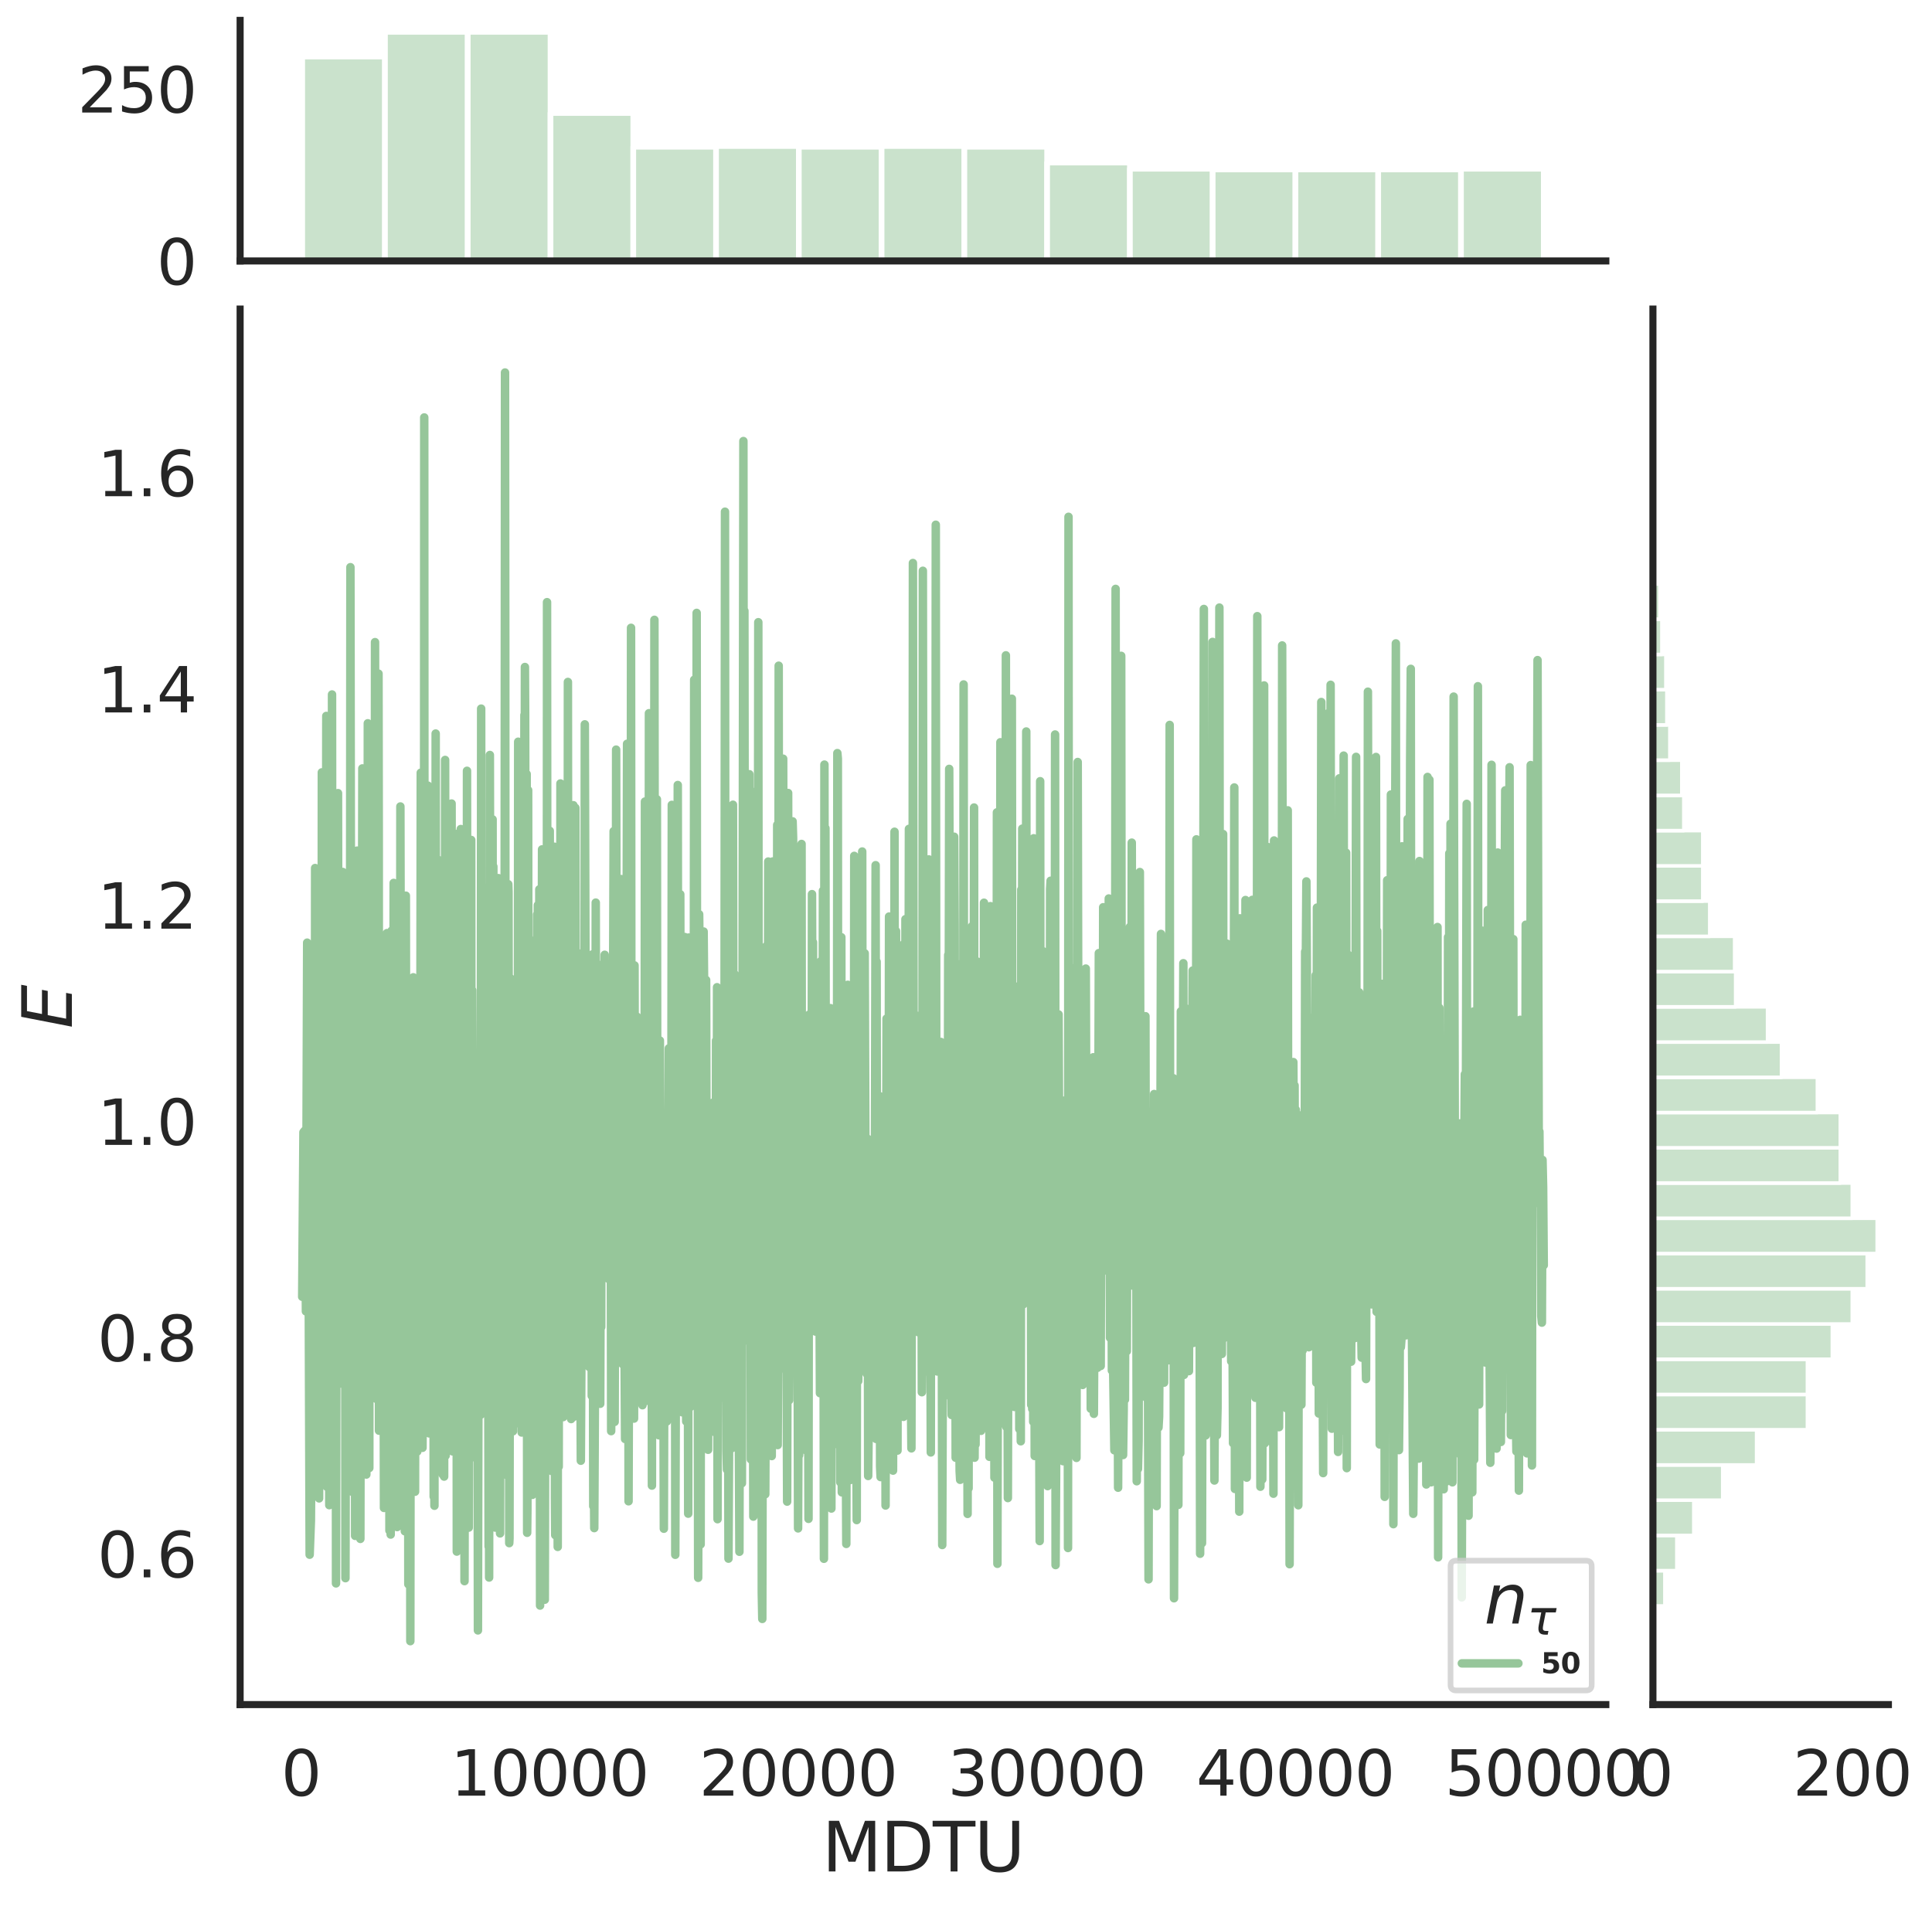<?xml version="1.0" encoding="utf-8" standalone="no"?>
<!DOCTYPE svg PUBLIC "-//W3C//DTD SVG 1.1//EN"
  "http://www.w3.org/Graphics/SVG/1.1/DTD/svg11.dtd">
<svg height="674.159pt" version="1.1" viewBox="0 0 683.204 674.159" width="683.204pt" xmlns="http://www.w3.org/2000/svg" xmlns:xlink="http://www.w3.org/1999/xlink">
 <defs>
  <style type="text/css">*{stroke-linecap:butt;stroke-linejoin:round;}</style>
 </defs>
 <g id="figure_1">
  <g id="patch_1">
   <path d="M 0 674.159 
L 683.204 674.159 
L 683.204 0 
L 0 0 
z
" style="fill:#ffffff;"/>
  </g>
  <g id="axes_1">
   <g id="patch_2">
    <path d="M 84.914 602.94 
L 567.864 602.94 
L 567.864 109.327 
L 84.914 109.327 
z
" style="fill:none;"/>
   </g>
   <g id="matplotlib.axis_1">
    <g id="xtick_1">
     <g id="text_1">
      <!-- 0 -->
      <g style="fill:#262626;" transform="translate(99.428 635.157)scale(0.22 -0.22)">
       <defs>
        <path d="M 2034 4250 
Q 1547 4250 1301 3770 
Q 1056 3291 1056 2328 
Q 1056 1369 1301 889 
Q 1547 409 2034 409 
Q 2525 409 2770 889 
Q 3016 1369 3016 2328 
Q 3016 3291 2770 3770 
Q 2525 4250 2034 4250 
z
M 2034 4750 
Q 2819 4750 3233 4129 
Q 3647 3509 3647 2328 
Q 3647 1150 3233 529 
Q 2819 -91 2034 -91 
Q 1250 -91 836 529 
Q 422 1150 422 2328 
Q 422 3509 836 4129 
Q 1250 4750 2034 4750 
z
" id="DejaVuSans-30" transform="scale(0.016)"/>
       </defs>
       <use xlink:href="#DejaVuSans-30"/>
      </g>
     </g>
    </g>
    <g id="xtick_2">
     <g id="text_2">
      <!-- 10000 -->
      <g style="fill:#262626;" transform="translate(159.33 635.157)scale(0.22 -0.22)">
       <defs>
        <path d="M 794 531 
L 1825 531 
L 1825 4091 
L 703 3866 
L 703 4441 
L 1819 4666 
L 2450 4666 
L 2450 531 
L 3481 531 
L 3481 0 
L 794 0 
L 794 531 
z
" id="DejaVuSans-31" transform="scale(0.016)"/>
       </defs>
       <use xlink:href="#DejaVuSans-31"/>
       <use x="63.623" xlink:href="#DejaVuSans-30"/>
       <use x="127.246" xlink:href="#DejaVuSans-30"/>
       <use x="190.869" xlink:href="#DejaVuSans-30"/>
       <use x="254.492" xlink:href="#DejaVuSans-30"/>
      </g>
     </g>
    </g>
    <g id="xtick_3">
     <g id="text_3">
      <!-- 20000 -->
      <g style="fill:#262626;" transform="translate(247.227 635.157)scale(0.22 -0.22)">
       <defs>
        <path d="M 1228 531 
L 3431 531 
L 3431 0 
L 469 0 
L 469 531 
Q 828 903 1448 1529 
Q 2069 2156 2228 2338 
Q 2531 2678 2651 2914 
Q 2772 3150 2772 3378 
Q 2772 3750 2511 3984 
Q 2250 4219 1831 4219 
Q 1534 4219 1204 4116 
Q 875 4013 500 3803 
L 500 4441 
Q 881 4594 1212 4672 
Q 1544 4750 1819 4750 
Q 2544 4750 2975 4387 
Q 3406 4025 3406 3419 
Q 3406 3131 3298 2873 
Q 3191 2616 2906 2266 
Q 2828 2175 2409 1742 
Q 1991 1309 1228 531 
z
" id="DejaVuSans-32" transform="scale(0.016)"/>
       </defs>
       <use xlink:href="#DejaVuSans-32"/>
       <use x="63.623" xlink:href="#DejaVuSans-30"/>
       <use x="127.246" xlink:href="#DejaVuSans-30"/>
       <use x="190.869" xlink:href="#DejaVuSans-30"/>
       <use x="254.492" xlink:href="#DejaVuSans-30"/>
      </g>
     </g>
    </g>
    <g id="xtick_4">
     <g id="text_4">
      <!-- 30000 -->
      <g style="fill:#262626;" transform="translate(335.124 635.157)scale(0.22 -0.22)">
       <defs>
        <path d="M 2597 2516 
Q 3050 2419 3304 2112 
Q 3559 1806 3559 1356 
Q 3559 666 3084 287 
Q 2609 -91 1734 -91 
Q 1441 -91 1130 -33 
Q 819 25 488 141 
L 488 750 
Q 750 597 1062 519 
Q 1375 441 1716 441 
Q 2309 441 2620 675 
Q 2931 909 2931 1356 
Q 2931 1769 2642 2001 
Q 2353 2234 1838 2234 
L 1294 2234 
L 1294 2753 
L 1863 2753 
Q 2328 2753 2575 2939 
Q 2822 3125 2822 3475 
Q 2822 3834 2567 4026 
Q 2313 4219 1838 4219 
Q 1578 4219 1281 4162 
Q 984 4106 628 3988 
L 628 4550 
Q 988 4650 1302 4700 
Q 1616 4750 1894 4750 
Q 2613 4750 3031 4423 
Q 3450 4097 3450 3541 
Q 3450 3153 3228 2886 
Q 3006 2619 2597 2516 
z
" id="DejaVuSans-33" transform="scale(0.016)"/>
       </defs>
       <use xlink:href="#DejaVuSans-33"/>
       <use x="63.623" xlink:href="#DejaVuSans-30"/>
       <use x="127.246" xlink:href="#DejaVuSans-30"/>
       <use x="190.869" xlink:href="#DejaVuSans-30"/>
       <use x="254.492" xlink:href="#DejaVuSans-30"/>
      </g>
     </g>
    </g>
    <g id="xtick_5">
     <g id="text_5">
      <!-- 40000 -->
      <g style="fill:#262626;" transform="translate(423.021 635.157)scale(0.22 -0.22)">
       <defs>
        <path d="M 2419 4116 
L 825 1625 
L 2419 1625 
L 2419 4116 
z
M 2253 4666 
L 3047 4666 
L 3047 1625 
L 3713 1625 
L 3713 1100 
L 3047 1100 
L 3047 0 
L 2419 0 
L 2419 1100 
L 313 1100 
L 313 1709 
L 2253 4666 
z
" id="DejaVuSans-34" transform="scale(0.016)"/>
       </defs>
       <use xlink:href="#DejaVuSans-34"/>
       <use x="63.623" xlink:href="#DejaVuSans-30"/>
       <use x="127.246" xlink:href="#DejaVuSans-30"/>
       <use x="190.869" xlink:href="#DejaVuSans-30"/>
       <use x="254.492" xlink:href="#DejaVuSans-30"/>
      </g>
     </g>
    </g>
    <g id="xtick_6">
     <g id="text_6">
      <!-- 50000 -->
      <g style="fill:#262626;" transform="translate(510.918 635.157)scale(0.22 -0.22)">
       <defs>
        <path d="M 691 4666 
L 3169 4666 
L 3169 4134 
L 1269 4134 
L 1269 2991 
Q 1406 3038 1543 3061 
Q 1681 3084 1819 3084 
Q 2600 3084 3056 2656 
Q 3513 2228 3513 1497 
Q 3513 744 3044 326 
Q 2575 -91 1722 -91 
Q 1428 -91 1123 -41 
Q 819 9 494 109 
L 494 744 
Q 775 591 1075 516 
Q 1375 441 1709 441 
Q 2250 441 2565 725 
Q 2881 1009 2881 1497 
Q 2881 1984 2565 2268 
Q 2250 2553 1709 2553 
Q 1456 2553 1204 2497 
Q 953 2441 691 2322 
L 691 4666 
z
" id="DejaVuSans-35" transform="scale(0.016)"/>
       </defs>
       <use xlink:href="#DejaVuSans-35"/>
       <use x="63.623" xlink:href="#DejaVuSans-30"/>
       <use x="127.246" xlink:href="#DejaVuSans-30"/>
       <use x="190.869" xlink:href="#DejaVuSans-30"/>
       <use x="254.492" xlink:href="#DejaVuSans-30"/>
      </g>
     </g>
    </g>
    <g id="text_7">
     <!-- MDTU -->
     <g style="fill:#262626;" transform="translate(290.683 661.968)scale(0.24 -0.24)">
      <defs>
       <path d="M 628 4666 
L 1569 4666 
L 2759 1491 
L 3956 4666 
L 4897 4666 
L 4897 0 
L 4281 0 
L 4281 4097 
L 3078 897 
L 2444 897 
L 1241 4097 
L 1241 0 
L 628 0 
L 628 4666 
z
" id="DejaVuSans-4d" transform="scale(0.016)"/>
       <path d="M 1259 4147 
L 1259 519 
L 2022 519 
Q 2988 519 3436 956 
Q 3884 1394 3884 2338 
Q 3884 3275 3436 3711 
Q 2988 4147 2022 4147 
L 1259 4147 
z
M 628 4666 
L 1925 4666 
Q 3281 4666 3915 4102 
Q 4550 3538 4550 2338 
Q 4550 1131 3912 565 
Q 3275 0 1925 0 
L 628 0 
L 628 4666 
z
" id="DejaVuSans-44" transform="scale(0.016)"/>
       <path d="M -19 4666 
L 3928 4666 
L 3928 4134 
L 2272 4134 
L 2272 0 
L 1638 0 
L 1638 4134 
L -19 4134 
L -19 4666 
z
" id="DejaVuSans-54" transform="scale(0.016)"/>
       <path d="M 556 4666 
L 1191 4666 
L 1191 1831 
Q 1191 1081 1462 751 
Q 1734 422 2344 422 
Q 2950 422 3222 751 
Q 3494 1081 3494 1831 
L 3494 4666 
L 4128 4666 
L 4128 1753 
Q 4128 841 3676 375 
Q 3225 -91 2344 -91 
Q 1459 -91 1007 375 
Q 556 841 556 1753 
L 556 4666 
z
" id="DejaVuSans-55" transform="scale(0.016)"/>
      </defs>
      <use xlink:href="#DejaVuSans-4d"/>
      <use x="86.279" xlink:href="#DejaVuSans-44"/>
      <use x="163.281" xlink:href="#DejaVuSans-54"/>
      <use x="224.365" xlink:href="#DejaVuSans-55"/>
     </g>
    </g>
   </g>
   <g id="matplotlib.axis_2">
    <g id="ytick_1">
     <g id="text_8">
      <!-- 0.6 -->
      <g style="fill:#262626;" transform="translate(34.428 557.933)scale(0.22 -0.22)">
       <defs>
        <path d="M 684 794 
L 1344 794 
L 1344 0 
L 684 0 
L 684 794 
z
" id="DejaVuSans-2e" transform="scale(0.016)"/>
        <path d="M 2113 2584 
Q 1688 2584 1439 2293 
Q 1191 2003 1191 1497 
Q 1191 994 1439 701 
Q 1688 409 2113 409 
Q 2538 409 2786 701 
Q 3034 994 3034 1497 
Q 3034 2003 2786 2293 
Q 2538 2584 2113 2584 
z
M 3366 4563 
L 3366 3988 
Q 3128 4100 2886 4159 
Q 2644 4219 2406 4219 
Q 1781 4219 1451 3797 
Q 1122 3375 1075 2522 
Q 1259 2794 1537 2939 
Q 1816 3084 2150 3084 
Q 2853 3084 3261 2657 
Q 3669 2231 3669 1497 
Q 3669 778 3244 343 
Q 2819 -91 2113 -91 
Q 1303 -91 875 529 
Q 447 1150 447 2328 
Q 447 3434 972 4092 
Q 1497 4750 2381 4750 
Q 2619 4750 2861 4703 
Q 3103 4656 3366 4563 
z
" id="DejaVuSans-36" transform="scale(0.016)"/>
       </defs>
       <use xlink:href="#DejaVuSans-30"/>
       <use x="63.623" xlink:href="#DejaVuSans-2e"/>
       <use x="95.41" xlink:href="#DejaVuSans-36"/>
      </g>
     </g>
    </g>
    <g id="ytick_2">
     <g id="text_9">
      <!-- 0.8 -->
      <g style="fill:#262626;" transform="translate(34.428 481.451)scale(0.22 -0.22)">
       <defs>
        <path d="M 2034 2216 
Q 1584 2216 1326 1975 
Q 1069 1734 1069 1313 
Q 1069 891 1326 650 
Q 1584 409 2034 409 
Q 2484 409 2743 651 
Q 3003 894 3003 1313 
Q 3003 1734 2745 1975 
Q 2488 2216 2034 2216 
z
M 1403 2484 
Q 997 2584 770 2862 
Q 544 3141 544 3541 
Q 544 4100 942 4425 
Q 1341 4750 2034 4750 
Q 2731 4750 3128 4425 
Q 3525 4100 3525 3541 
Q 3525 3141 3298 2862 
Q 3072 2584 2669 2484 
Q 3125 2378 3379 2068 
Q 3634 1759 3634 1313 
Q 3634 634 3220 271 
Q 2806 -91 2034 -91 
Q 1263 -91 848 271 
Q 434 634 434 1313 
Q 434 1759 690 2068 
Q 947 2378 1403 2484 
z
M 1172 3481 
Q 1172 3119 1398 2916 
Q 1625 2713 2034 2713 
Q 2441 2713 2670 2916 
Q 2900 3119 2900 3481 
Q 2900 3844 2670 4047 
Q 2441 4250 2034 4250 
Q 1625 4250 1398 4047 
Q 1172 3844 1172 3481 
z
" id="DejaVuSans-38" transform="scale(0.016)"/>
       </defs>
       <use xlink:href="#DejaVuSans-30"/>
       <use x="63.623" xlink:href="#DejaVuSans-2e"/>
       <use x="95.41" xlink:href="#DejaVuSans-38"/>
      </g>
     </g>
    </g>
    <g id="ytick_3">
     <g id="text_10">
      <!-- 1.0 -->
      <g style="fill:#262626;" transform="translate(34.428 404.97)scale(0.22 -0.22)">
       <use xlink:href="#DejaVuSans-31"/>
       <use x="63.623" xlink:href="#DejaVuSans-2e"/>
       <use x="95.41" xlink:href="#DejaVuSans-30"/>
      </g>
     </g>
    </g>
    <g id="ytick_4">
     <g id="text_11">
      <!-- 1.2 -->
      <g style="fill:#262626;" transform="translate(34.428 328.488)scale(0.22 -0.22)">
       <use xlink:href="#DejaVuSans-31"/>
       <use x="63.623" xlink:href="#DejaVuSans-2e"/>
       <use x="95.41" xlink:href="#DejaVuSans-32"/>
      </g>
     </g>
    </g>
    <g id="ytick_5">
     <g id="text_12">
      <!-- 1.4 -->
      <g style="fill:#262626;" transform="translate(34.428 252.006)scale(0.22 -0.22)">
       <use xlink:href="#DejaVuSans-31"/>
       <use x="63.623" xlink:href="#DejaVuSans-2e"/>
       <use x="95.41" xlink:href="#DejaVuSans-34"/>
      </g>
     </g>
    </g>
    <g id="ytick_6">
     <g id="text_13">
      <!-- 1.6 -->
      <g style="fill:#262626;" transform="translate(34.428 175.525)scale(0.22 -0.22)">
       <use xlink:href="#DejaVuSans-31"/>
       <use x="63.623" xlink:href="#DejaVuSans-2e"/>
       <use x="95.41" xlink:href="#DejaVuSans-36"/>
      </g>
     </g>
    </g>
    <g id="text_14">
     <!-- $E$ -->
     <g style="fill:#262626;" transform="translate(25.436 363.813)rotate(-90)scale(0.24 -0.24)">
      <defs>
       <path d="M 1081 4666 
L 4031 4666 
L 3928 4134 
L 1606 4134 
L 1338 2753 
L 3566 2753 
L 3463 2222 
L 1234 2222 
L 909 531 
L 3284 531 
L 3181 0 
L 172 0 
L 1081 4666 
z
" id="DejaVuSans-Oblique-45" transform="scale(0.016)"/>
      </defs>
      <use transform="translate(0 0.094)" xlink:href="#DejaVuSans-Oblique-45"/>
     </g>
    </g>
   </g>
   <g id="line2d_1">
    <path clip-path="url(#p86b4eafbfa)" d="M 106.867 458.69 
L 107.306 400.493 
L 107.746 399.945 
L 108.185 463.86 
L 108.625 333.43 
L 109.064 424.892 
L 109.504 549.93 
L 109.943 537.963 
L 110.382 479.906 
L 110.822 479.077 
L 110.998 368.423 
L 111.086 350.036 
L 111.174 493.185 
L 111.261 478.449 
L 111.349 462.626 
L 111.437 307.04 
L 111.613 475.152 
L 111.701 462.574 
L 111.789 470.96 
L 111.965 416.82 
L 112.053 419.663 
L 112.14 347.207 
L 112.228 437.366 
L 112.316 419.671 
L 112.492 503.573 
L 112.58 426.983 
L 112.668 435.057 
L 112.844 530.003 
L 112.932 435.447 
L 113.019 436.025 
L 113.107 487.387 
L 113.283 401.2 
L 113.371 422.788 
L 113.459 392.728 
L 113.547 441.426 
L 113.635 437.98 
L 113.723 424.916 
L 113.81 273.203 
L 113.986 418.045 
L 114.074 304.203 
L 114.338 485.894 
L 114.689 274.943 
L 114.777 472.717 
L 114.865 388.272 
L 115.041 449.02 
L 115.129 424.419 
L 115.393 253.24 
L 115.481 443.894 
L 115.568 282.414 
L 115.656 525.947 
L 115.832 359.793 
L 116.096 490.683 
L 116.184 486.217 
L 116.272 451.621 
L 116.359 472.136 
L 116.447 532.403 
L 116.623 454.993 
L 116.711 498.647 
L 116.799 372.628 
L 116.887 376.066 
L 116.975 360.249 
L 117.063 293.987 
L 117.151 300.572 
L 117.238 412.202 
L 117.326 373.313 
L 117.414 245.65 
L 117.59 458.956 
L 117.678 416.986 
L 117.766 490.653 
L 117.854 458.326 
L 117.942 478.822 
L 118.03 452.841 
L 118.117 518.348 
L 118.293 466.749 
L 118.469 287.906 
L 118.645 425.338 
L 118.733 347.059 
L 118.821 560.072 
L 119.084 390.528 
L 119.348 444.934 
L 119.524 280.543 
L 119.612 333.297 
L 119.7 464.391 
L 119.787 438.827 
L 119.963 481.969 
L 120.139 455.608 
L 120.227 340.397 
L 120.315 449.113 
L 120.403 400.092 
L 120.579 436.18 
L 120.666 416.972 
L 120.754 453.882 
L 120.842 402.976 
L 120.93 489.435 
L 121.018 409.099 
L 121.106 436.887 
L 121.194 308.429 
L 121.282 450.248 
L 121.37 324.337 
L 121.545 460.172 
L 121.633 457.363 
L 121.897 390.106 
L 121.985 457.652 
L 122.073 431.106 
L 122.161 558.225 
L 122.249 520.182 
L 122.336 366.189 
L 122.424 455.424 
L 122.512 422.262 
L 122.6 314.728 
L 122.776 477.416 
L 122.952 394.476 
L 123.04 438.862 
L 123.128 365.321 
L 123.391 485.424 
L 123.479 437.764 
L 123.655 501.881 
L 123.919 200.625 
L 124.27 447.08 
L 124.446 308.55 
L 124.622 490.246 
L 124.71 527.767 
L 124.798 375.144 
L 124.885 455.21 
L 124.973 410.849 
L 125.061 308.895 
L 125.149 490.349 
L 125.325 364.051 
L 125.413 465.521 
L 125.501 397.544 
L 125.589 543.263 
L 125.94 327.13 
L 126.116 459.86 
L 126.204 438.516 
L 126.292 300.88 
L 126.38 434.908 
L 126.468 411.577 
L 126.556 427.848 
L 126.643 515.208 
L 126.731 508.755 
L 126.819 503.224 
L 126.907 403.68 
L 126.995 423.233 
L 127.083 408.275 
L 127.171 487.538 
L 127.259 479.003 
L 127.434 544.334 
L 127.522 488.883 
L 127.61 495.909 
L 127.698 502.546 
L 128.138 271.804 
L 128.313 497.777 
L 128.401 322.297 
L 128.489 497.167 
L 128.577 364.333 
L 128.753 454.547 
L 128.841 480.744 
L 128.929 359.473 
L 129.105 515.053 
L 129.368 393.66 
L 129.456 408.215 
L 129.544 521.57 
L 129.72 283.145 
L 129.896 442.765 
L 129.984 394.137 
L 130.071 255.839 
L 130.159 384.754 
L 130.247 343.366 
L 130.335 385.428 
L 130.423 359.915 
L 130.511 393.199 
L 130.599 519.264 
L 130.687 364.57 
L 130.775 433.057 
L 130.862 372.525 
L 130.95 415.728 
L 131.126 306.636 
L 131.302 466.947 
L 131.39 389.071 
L 131.566 439.908 
L 131.654 387.077 
L 131.741 487.674 
L 132.181 345.772 
L 132.357 396.516 
L 132.445 288.54 
L 132.533 401.749 
L 132.62 227.138 
L 132.884 421.003 
L 133.06 302.208 
L 133.148 494.856 
L 133.236 450.731 
L 133.324 427.364 
L 133.411 306.934 
L 133.675 470.266 
L 133.851 238.28 
L 133.939 296.203 
L 134.027 506.055 
L 134.115 426.512 
L 134.203 483.696 
L 134.29 471.25 
L 134.378 469.781 
L 134.466 480.224 
L 134.554 372.266 
L 134.73 503.186 
L 134.818 366.811 
L 134.906 503.477 
L 134.994 357.768 
L 135.169 444.753 
L 135.257 398.941 
L 135.345 463.186 
L 135.433 349.837 
L 135.785 533.381 
L 135.873 413.866 
L 135.96 475.213 
L 136.136 335.653 
L 136.224 380.276 
L 136.312 521.861 
L 136.4 507.115 
L 136.488 504.669 
L 136.664 429.568 
L 136.752 446.321 
L 136.839 330.059 
L 136.927 497.5 
L 137.103 352.18 
L 137.191 375.096 
L 137.279 485.815 
L 137.367 467.211 
L 137.631 377.811 
L 137.718 541.379 
L 137.806 464.193 
L 137.894 517.059 
L 137.982 501.064 
L 138.158 542.8 
L 138.246 406.772 
L 138.334 461.612 
L 138.422 423.567 
L 138.51 329.191 
L 138.597 366.219 
L 138.685 343.016 
L 138.773 528.856 
L 138.861 395.935 
L 138.949 411.918 
L 139.037 459.727 
L 139.213 312.306 
L 139.301 487.645 
L 139.388 423.194 
L 139.476 501.39 
L 139.652 470.801 
L 139.74 478.36 
L 139.828 526.102 
L 139.916 399.535 
L 140.092 533.411 
L 140.267 406.464 
L 140.355 405.952 
L 140.443 540.149 
L 140.531 507.067 
L 140.707 484.027 
L 140.795 505.783 
L 140.883 409.304 
L 140.971 466.489 
L 141.059 457.91 
L 141.146 383.687 
L 141.234 420.162 
L 141.322 343.874 
L 141.41 483.054 
L 141.586 285.261 
L 142.025 510.256 
L 142.201 328.986 
L 142.289 383.655 
L 142.377 350.424 
L 142.465 456.893 
L 142.553 431.878 
L 142.641 460.2 
L 142.729 453.745 
L 142.816 414.244 
L 142.904 445.478 
L 142.992 418.285 
L 143.08 432.397 
L 143.168 541.636 
L 143.344 379.326 
L 143.432 379.07 
L 143.52 316.819 
L 143.695 460.537 
L 143.783 453.681 
L 143.871 395.006 
L 143.959 395.462 
L 144.135 354.823 
L 144.223 517.841 
L 144.311 459.583 
L 144.399 560.379 
L 144.486 454.329 
L 144.574 463.989 
L 144.662 401.715 
L 144.838 518.82 
L 145.014 399.685 
L 145.102 580.503 
L 145.278 411.242 
L 145.365 465.711 
L 145.541 376.008 
L 145.629 384.568 
L 145.717 455.136 
L 145.805 390.427 
L 145.981 484.22 
L 146.069 451.1 
L 146.157 345.69 
L 146.244 429.38 
L 146.332 426.715 
L 146.42 404.899 
L 146.508 523.058 
L 146.684 442.73 
L 146.772 527.641 
L 146.948 399.871 
L 147.035 418.909 
L 147.123 389.193 
L 147.299 500.739 
L 147.475 448.412 
L 147.563 513.444 
L 147.651 459.486 
L 147.827 486.701 
L 148.002 468.396 
L 148.09 388.05 
L 148.178 434.804 
L 148.266 413.423 
L 148.354 465.316 
L 148.442 446.042 
L 148.53 367.501 
L 148.618 398.519 
L 148.793 273.328 
L 149.057 495.3 
L 149.145 438.952 
L 149.409 512.116 
L 149.497 488.603 
L 149.672 303.934 
L 149.848 473.291 
L 149.936 416.97 
L 150.024 147.659 
L 150.112 370.147 
L 150.2 313.835 
L 150.288 455.012 
L 150.376 433.823 
L 150.551 491.26 
L 150.727 374.458 
L 150.815 463.771 
L 150.903 448.138 
L 150.991 470.248 
L 151.167 432.521 
L 151.255 441.94 
L 151.342 277.902 
L 151.518 460.266 
L 151.606 435.68 
L 151.694 365.093 
L 151.782 507.014 
L 151.87 476.786 
L 151.958 484.4 
L 152.046 503.087 
L 152.134 435.196 
L 152.221 450.784 
L 152.397 476.109 
L 152.485 387.197 
L 152.573 500.865 
L 152.661 410.638 
L 152.749 432.764 
L 152.837 455.177 
L 153.012 382.325 
L 153.1 294.933 
L 153.276 447.423 
L 153.364 529.402 
L 153.54 442.869 
L 153.628 532.61 
L 153.716 408.105 
L 153.804 502.13 
L 153.891 498.935 
L 154.067 259.468 
L 154.243 446.662 
L 154.331 456.999 
L 154.419 508.286 
L 154.507 499.088 
L 154.77 399.597 
L 154.858 510.214 
L 155.034 304.186 
L 155.298 389.989 
L 155.386 397.339 
L 155.474 362.079 
L 155.561 473.63 
L 155.649 367.541 
L 155.737 417.815 
L 155.825 379.53 
L 156.001 444.657 
L 156.089 447.696 
L 156.265 502.302 
L 156.44 459.175 
L 156.616 521.625 
L 156.792 426.875 
L 156.968 521.786 
L 157.056 522.294 
L 157.144 374.557 
L 157.232 412.837 
L 157.319 453.958 
L 157.407 268.808 
L 157.583 514.906 
L 157.671 387.93 
L 157.759 406.15 
L 157.935 464.323 
L 158.023 473.21 
L 158.198 390.829 
L 158.462 464.87 
L 158.55 417.405 
L 158.638 430.453 
L 158.726 460.386 
L 158.814 436.312 
L 158.989 475.177 
L 159.077 317.485 
L 159.341 495.146 
L 159.429 438.054 
L 159.517 444.172 
L 159.605 406.005 
L 159.693 284.224 
L 160.044 513.376 
L 160.308 435.769 
L 160.396 440 
L 160.484 509.314 
L 160.66 338.854 
L 161.187 450.637 
L 161.275 324.778 
L 161.363 350.111 
L 161.451 378.117 
L 161.538 548.824 
L 161.626 388.431 
L 161.714 407.157 
L 161.802 294.911 
L 162.066 504.217 
L 162.242 402.788 
L 162.33 490.313 
L 162.417 299.614 
L 162.593 444.728 
L 162.681 337.394 
L 162.857 420.623 
L 162.945 293.248 
L 163.121 389.027 
L 163.296 381.582 
L 163.384 393.27 
L 163.472 502.888 
L 163.56 334.907 
L 163.648 531.853 
L 163.736 420.982 
L 163.824 432.842 
L 163.912 545.973 
L 164.087 322.445 
L 164.175 344.676 
L 164.263 559.276 
L 164.351 508.571 
L 164.439 391.865 
L 164.527 421.853 
L 164.703 318.945 
L 164.791 318.242 
L 164.966 372.7 
L 165.054 463.932 
L 165.142 272.646 
L 165.318 435.029 
L 165.406 436.845 
L 165.494 434.441 
L 165.582 454.188 
L 165.67 419.508 
L 165.758 540.348 
L 166.021 413.714 
L 166.197 480.011 
L 166.285 349.048 
L 166.373 445.406 
L 166.461 402.375 
L 166.549 427.459 
L 166.637 297.106 
L 166.724 404.453 
L 166.812 364.489 
L 166.9 382.403 
L 166.988 350.26 
L 167.076 373.965 
L 167.252 500.061 
L 167.34 494.655 
L 167.428 479.103 
L 167.515 423.767 
L 167.691 465.426 
L 167.955 384.381 
L 168.043 388.386 
L 168.131 415.679 
L 168.219 375.808 
L 168.482 438.929 
L 168.57 384.554 
L 168.658 516.171 
L 168.746 511.613 
L 168.834 443.929 
L 169.01 576.701 
L 169.273 451.465 
L 169.361 429.329 
L 169.449 468.781 
L 169.625 392.989 
L 169.713 477.455 
L 169.889 377.975 
L 169.977 500.431 
L 170.152 250.649 
L 170.24 356.338 
L 170.328 313.218 
L 170.416 473.554 
L 170.68 320.178 
L 170.943 427.758 
L 171.031 376.824 
L 171.119 457.978 
L 171.207 398.159 
L 171.295 498.601 
L 171.383 378.142 
L 171.559 456.742 
L 171.647 484.626 
L 171.735 411.432 
L 171.822 474.032 
L 171.91 359.077 
L 172.086 458.518 
L 172.174 434.698 
L 172.262 362.393 
L 172.35 454.415 
L 172.438 362.663 
L 172.526 488.499 
L 172.613 456.015 
L 172.789 547.031 
L 172.877 378.692 
L 172.965 558 
L 173.053 425.221 
L 173.141 515.171 
L 173.229 267.054 
L 173.317 320.718 
L 173.405 300.158 
L 173.492 423.904 
L 173.668 320.995 
L 173.756 451.006 
L 173.844 445.498 
L 173.932 532.085 
L 174.196 289.826 
L 174.284 446.67 
L 174.371 408.322 
L 174.459 306.501 
L 174.547 461.587 
L 174.635 369.523 
L 174.723 446.373 
L 174.899 364.837 
L 175.163 540.334 
L 175.25 472.303 
L 175.338 495.709 
L 175.426 494.074 
L 175.514 495.043 
L 175.602 378.245 
L 175.778 516.666 
L 175.866 490.46 
L 175.954 493.064 
L 176.217 310.604 
L 176.393 400.59 
L 176.481 355.334 
L 176.569 435.044 
L 176.657 312.268 
L 176.745 340.803 
L 176.833 542.392 
L 177.184 334.204 
L 177.36 403.41 
L 177.536 465.315 
L 177.624 406.207 
L 177.712 466.812 
L 177.799 401.392 
L 177.975 457.25 
L 178.063 436.092 
L 178.151 518.827 
L 178.239 505.242 
L 178.415 393.104 
L 178.59 131.764 
L 178.678 226.016 
L 178.766 489.107 
L 178.854 438.432 
L 178.942 414.48 
L 179.03 443.745 
L 179.118 421.726 
L 179.206 521.761 
L 179.469 373.987 
L 179.557 378.537 
L 179.733 312.754 
L 179.821 315.413 
L 180.085 545.835 
L 180.173 544.169 
L 180.348 428.568 
L 180.436 433.763 
L 180.524 346.07 
L 180.788 498.751 
L 180.876 451.395 
L 180.964 486.289 
L 181.139 358.751 
L 181.315 482.794 
L 181.403 506.268 
L 181.491 364.864 
L 181.579 435.453 
L 181.667 418.725 
L 181.843 503.894 
L 181.931 445.903 
L 182.018 456.519 
L 182.106 433.743 
L 182.194 489.218 
L 182.282 463.9 
L 182.37 361.591 
L 182.458 399.167 
L 182.634 367.453 
L 182.81 408.327 
L 182.897 351.241 
L 182.985 388.32 
L 183.073 363.332 
L 183.161 372.911 
L 183.249 262.36 
L 183.337 296.58 
L 183.513 461.684 
L 183.601 376.563 
L 183.688 421.635 
L 183.776 395.543 
L 184.04 449.05 
L 184.128 410.327 
L 184.304 497.808 
L 184.392 453.845 
L 184.48 506.704 
L 184.567 431.571 
L 184.655 484.68 
L 185.007 351.585 
L 185.183 470.048 
L 185.271 339.75 
L 185.359 463.595 
L 185.446 252.901 
L 185.534 346.482 
L 185.622 235.929 
L 185.71 252.827 
L 185.886 382.053 
L 186.062 290.75 
L 186.15 419.659 
L 186.238 273.791 
L 186.413 542.174 
L 186.501 534.062 
L 186.677 407.272 
L 186.765 279.497 
L 186.941 464.097 
L 187.029 431.683 
L 187.116 440.533 
L 187.204 350.125 
L 187.292 417.343 
L 187.38 362.1 
L 187.556 396.402 
L 187.732 498.71 
L 187.908 390.233 
L 188.083 341.065 
L 188.259 528.759 
L 188.523 343.862 
L 188.611 516.772 
L 188.699 402.804 
L 188.874 474.655 
L 188.962 475.537 
L 189.138 513.435 
L 189.226 425.822 
L 189.314 520.303 
L 189.402 505.844 
L 189.753 331.822 
L 189.841 388.156 
L 189.929 323.446 
L 190.017 400.244 
L 190.193 320.169 
L 190.369 496.71 
L 190.544 418.917 
L 190.632 476.992 
L 190.72 314.581 
L 190.984 567.917 
L 191.072 445.002 
L 191.16 541.501 
L 191.336 334.562 
L 191.423 388.71 
L 191.511 321.894 
L 191.599 336.175 
L 191.687 300.444 
L 191.775 363.715 
L 191.863 542.881 
L 191.951 387.114 
L 192.039 492.264 
L 192.127 426.913 
L 192.214 503.314 
L 192.39 391.016 
L 192.478 473.806 
L 192.566 435.792 
L 192.654 565.846 
L 192.83 479.314 
L 192.918 476.609 
L 193.006 381.344 
L 193.093 451.026 
L 193.181 400.07 
L 193.269 420.486 
L 193.357 415.604 
L 193.445 212.995 
L 193.621 446.081 
L 193.797 362.143 
L 193.885 425.143 
L 193.972 324.518 
L 194.324 464.936 
L 194.412 293.882 
L 194.676 471.31 
L 194.764 389.718 
L 194.851 409.523 
L 194.939 481.295 
L 195.027 476.808 
L 195.115 520.331 
L 195.203 481.391 
L 195.291 369.848 
L 195.379 379.4 
L 195.467 406.375 
L 195.642 332.994 
L 195.818 471.704 
L 195.994 308.015 
L 196.082 299.513 
L 196.258 529.519 
L 196.346 542.994 
L 196.697 445.394 
L 196.785 516.073 
L 196.873 462.425 
L 196.961 514.914 
L 197.137 399.517 
L 197.225 547.162 
L 197.4 348.215 
L 197.576 518.791 
L 197.752 370.196 
L 197.928 441.046 
L 198.016 368.206 
L 198.104 400.465 
L 198.191 277.125 
L 198.367 403.24 
L 198.455 354.505 
L 198.543 434.565 
L 198.631 283.529 
L 198.807 492.364 
L 198.895 447.144 
L 199.158 501.246 
L 199.246 499.259 
L 199.422 313.897 
L 199.598 410.475 
L 199.686 397.735 
L 199.774 500.025 
L 199.862 489.406 
L 199.949 436.644 
L 200.037 478.036 
L 200.301 423.685 
L 200.389 431.327 
L 200.477 426.434 
L 200.653 306.424 
L 200.74 367.125 
L 200.828 241.217 
L 201.004 439.962 
L 201.092 332.874 
L 201.18 441.813 
L 201.268 300.05 
L 201.444 464.624 
L 201.532 315.751 
L 201.619 462.247 
L 201.707 442.963 
L 201.971 501.94 
L 202.147 409.214 
L 202.235 448.387 
L 202.411 315.577 
L 202.498 320.819 
L 202.586 452.501 
L 202.762 284.82 
L 202.938 501.127 
L 203.026 324.633 
L 203.114 348.693 
L 203.29 392.847 
L 203.465 285.743 
L 203.817 481.799 
L 203.993 425.342 
L 204.168 427.19 
L 204.344 495.2 
L 204.872 426.277 
L 205.047 337.295 
L 205.223 482.081 
L 205.399 516.68 
L 205.575 484.001 
L 205.751 374.538 
L 205.926 456.438 
L 206.102 470.074 
L 206.278 382.136 
L 206.454 467.683 
L 206.63 459.022 
L 206.805 256.21 
L 207.157 384.93 
L 207.333 386.382 
L 207.509 471.899 
L 207.684 459.489 
L 207.86 467.602 
L 208.036 402.143 
L 208.212 399.847 
L 208.388 483.557 
L 208.563 351.943 
L 208.915 443.787 
L 209.091 391.139 
L 209.266 493.749 
L 209.442 337.602 
L 209.794 532.778 
L 209.97 512.461 
L 210.145 540.517 
L 210.497 469.797 
L 210.673 319.266 
L 210.849 488.405 
L 211.024 411.392 
L 211.376 351.685 
L 211.552 415.99 
L 211.728 393.129 
L 211.903 424.979 
L 212.079 407.033 
L 212.255 496.538 
L 212.431 434.504 
L 212.607 469.417 
L 212.782 341.252 
L 212.958 411.368 
L 213.134 426.887 
L 213.486 376.913 
L 213.661 375.314 
L 213.837 337.722 
L 214.013 449.068 
L 214.189 341.383 
L 214.365 433.344 
L 214.54 423.616 
L 214.716 380.23 
L 215.068 437.111 
L 215.243 452.409 
L 215.419 377.496 
L 215.595 373.709 
L 215.947 402.871 
L 216.122 506.216 
L 216.298 430.634 
L 216.474 502.203 
L 216.826 344.229 
L 217.001 294.001 
L 217.353 502.946 
L 217.529 433.933 
L 217.705 447.999 
L 217.88 265.156 
L 218.232 455.792 
L 218.408 338.954 
L 218.584 450.808 
L 218.935 346.642 
L 219.111 394.76 
L 219.287 403.288 
L 219.463 401.135 
L 219.638 310.944 
L 219.814 472.934 
L 219.99 438.428 
L 220.166 482.52 
L 220.341 391.199 
L 220.517 399.643 
L 220.693 466.717 
L 220.869 477.837 
L 221.045 508.996 
L 221.22 336.223 
L 221.396 423.157 
L 221.748 263.099 
L 221.924 412.079 
L 222.099 312.897 
L 222.275 531.031 
L 222.627 406.054 
L 222.803 500.557 
L 222.978 422.651 
L 223.154 222.071 
L 223.33 444.968 
L 223.506 372.827 
L 223.682 384.753 
L 223.857 388.147 
L 224.033 410.365 
L 224.209 501.778 
L 224.385 341.476 
L 224.561 433.708 
L 224.736 405.656 
L 224.912 445.223 
L 225.264 359.634 
L 225.44 432.294 
L 225.967 368.749 
L 226.318 460.371 
L 226.67 437.252 
L 226.846 453.971 
L 227.022 385.159 
L 227.197 497.05 
L 227.373 415.963 
L 227.549 415.852 
L 227.725 391.9 
L 227.901 445.154 
L 228.076 283.526 
L 228.252 495.611 
L 228.428 481.415 
L 228.604 479.201 
L 228.955 302.763 
L 229.131 466.936 
L 229.307 477.813 
L 229.483 252.284 
L 229.834 461.676 
L 230.01 456.525 
L 230.186 468.032 
L 230.362 376.694 
L 230.538 525.479 
L 230.713 333.817 
L 230.889 338.234 
L 231.065 363.185 
L 231.241 489.958 
L 231.417 219.244 
L 231.592 384.831 
L 232.12 502.713 
L 232.295 282.724 
L 232.471 446.376 
L 232.647 428.823 
L 232.823 436.864 
L 232.999 507.688 
L 233.174 487.824 
L 233.35 368.055 
L 233.526 507.502 
L 233.702 457.809 
L 233.878 474.287 
L 234.053 476.447 
L 234.229 473.867 
L 234.405 423.354 
L 234.757 540.735 
L 234.932 473.012 
L 235.108 479.427 
L 235.46 398.915 
L 235.636 436.807 
L 235.811 502.806 
L 236.163 403.299 
L 236.339 399.557 
L 236.515 370.827 
L 237.218 463.219 
L 237.393 417.207 
L 237.569 284.699 
L 237.745 429.201 
L 237.921 370.184 
L 238.097 487.565 
L 238.272 433.369 
L 238.448 488.944 
L 238.624 319.501 
L 238.8 549.96 
L 239.151 439.059 
L 239.327 445.285 
L 239.503 402.831 
L 239.679 277.679 
L 239.855 440.849 
L 240.03 482.485 
L 240.206 485.048 
L 240.558 316.329 
L 240.734 409.153 
L 240.909 417.083 
L 241.085 358.831 
L 241.261 499.552 
L 241.437 351.429 
L 241.788 407.728 
L 241.964 475.433 
L 242.14 331.436 
L 242.492 476.253 
L 242.667 502.8 
L 242.843 458.918 
L 243.019 466.465 
L 243.195 445.76 
L 243.37 535.409 
L 243.546 331.628 
L 243.722 434.594 
L 243.898 338.226 
L 244.074 497.718 
L 244.425 408.352 
L 244.601 400.744 
L 244.777 440.648 
L 244.953 418.705 
L 245.128 415.494 
L 245.304 406.564 
L 245.48 240.447 
L 245.832 490.952 
L 246.007 403.331 
L 246.183 471.486 
L 246.359 216.791 
L 246.535 422.731 
L 246.711 445.997 
L 246.886 558.093 
L 247.062 502.462 
L 247.238 323.393 
L 247.414 338.66 
L 247.765 546.284 
L 247.941 371.772 
L 248.117 391.521 
L 248.293 366.301 
L 248.469 504.684 
L 248.644 477.347 
L 248.82 329.497 
L 248.996 348.568 
L 249.172 428.782 
L 249.347 431.843 
L 249.523 458.518 
L 249.699 346.631 
L 250.051 499.775 
L 250.226 406.592 
L 250.402 512.812 
L 250.578 451.885 
L 250.754 491.371 
L 250.93 404.601 
L 251.105 450.14 
L 251.281 431.578 
L 251.457 504.479 
L 251.633 480.826 
L 251.809 506.174 
L 251.984 471.021 
L 252.16 390.015 
L 252.336 416.691 
L 252.512 409.119 
L 252.688 435.5 
L 252.863 414.874 
L 253.039 506.75 
L 253.215 368.089 
L 253.391 505.237 
L 253.567 349.199 
L 253.742 537.36 
L 254.094 372.485 
L 254.27 399.409 
L 254.445 494.704 
L 254.621 351.898 
L 254.797 414.964 
L 254.973 375.65 
L 255.149 378.475 
L 255.324 472.09 
L 255.5 416.384 
L 255.676 493.331 
L 255.852 373.758 
L 256.028 486.412 
L 256.203 377.761 
L 256.379 180.994 
L 256.555 447.661 
L 256.731 458.993 
L 256.907 513.026 
L 257.082 519.813 
L 257.434 466.663 
L 257.61 551.318 
L 257.961 482.335 
L 258.137 356.663 
L 258.313 411.394 
L 258.489 327.218 
L 258.665 472.788 
L 258.84 512.228 
L 259.016 432.409 
L 259.192 284.647 
L 259.544 483.703 
L 259.719 344.512 
L 259.895 498.49 
L 260.071 447.601 
L 260.247 431.033 
L 260.422 457.16 
L 260.598 358.807 
L 260.774 375.617 
L 260.95 421.412 
L 261.126 500.697 
L 261.301 512.48 
L 261.477 548.884 
L 261.653 453.16 
L 262.18 375.833 
L 262.356 524.657 
L 262.884 156.012 
L 263.059 360.483 
L 263.235 216.067 
L 263.411 363.828 
L 263.587 285.763 
L 263.763 442.247 
L 264.114 350.34 
L 264.29 369.297 
L 264.466 331.528 
L 264.642 449.272 
L 264.817 474.392 
L 264.993 273.859 
L 265.169 379.487 
L 265.345 355.352 
L 265.52 516.199 
L 265.696 395.107 
L 265.872 457.806 
L 266.048 456.558 
L 266.224 471.298 
L 266.399 536.45 
L 266.751 280.151 
L 266.927 448.321 
L 267.103 473.257 
L 267.278 459.124 
L 267.454 470.692 
L 267.806 396.115 
L 267.982 379.204 
L 268.157 220.088 
L 268.333 480.887 
L 268.509 464.174 
L 268.861 362.041 
L 269.036 389.994 
L 269.212 385.107 
L 269.388 563.354 
L 269.564 572.642 
L 269.915 401.505 
L 270.091 488.987 
L 270.267 511.844 
L 270.443 363.522 
L 270.619 528.542 
L 270.794 488.114 
L 270.97 334.685 
L 271.146 500.232 
L 271.497 434.902 
L 271.673 304.741 
L 272.025 477.532 
L 272.201 494.406 
L 272.376 401.31 
L 272.552 405.529 
L 272.728 442.604 
L 272.904 515.036 
L 273.08 453.596 
L 273.255 304.716 
L 273.431 473.115 
L 273.607 325.864 
L 273.783 332.126 
L 273.959 382.434 
L 274.31 404.074 
L 274.486 332.62 
L 274.662 494.144 
L 274.838 291.797 
L 275.013 511.149 
L 275.189 473.469 
L 275.365 235.476 
L 275.541 484.518 
L 275.717 454.02 
L 275.892 279.313 
L 276.068 318.796 
L 276.244 416.985 
L 276.596 390.538 
L 276.771 413.55 
L 276.947 268.371 
L 277.123 335.224 
L 277.299 470.869 
L 277.65 367.251 
L 277.826 423.439 
L 278.002 435.047 
L 278.353 531.143 
L 278.529 445.835 
L 278.705 280.497 
L 279.057 495.303 
L 279.584 397.784 
L 279.76 476.727 
L 279.936 298.074 
L 280.111 308.759 
L 280.287 290.526 
L 280.463 296.434 
L 280.639 480.294 
L 280.815 406.547 
L 280.99 405.218 
L 281.166 451.322 
L 281.342 444.71 
L 281.518 361.466 
L 281.694 431.567 
L 281.869 456.794 
L 282.045 460.954 
L 282.221 540.616 
L 282.397 495.981 
L 282.572 514.784 
L 282.924 509.393 
L 283.1 346.356 
L 283.276 477.264 
L 283.451 298.523 
L 283.627 485.255 
L 283.979 453.634 
L 284.155 456.05 
L 284.33 426.547 
L 284.506 484.834 
L 284.682 387.057 
L 284.858 511.717 
L 285.034 501.62 
L 285.209 513.128 
L 285.385 426.656 
L 285.561 404.676 
L 285.913 537.246 
L 286.088 358.919 
L 286.264 439.305 
L 286.44 410.417 
L 286.616 433.777 
L 286.792 402.236 
L 286.967 452.978 
L 287.143 316.269 
L 287.319 373.823 
L 287.495 333.297 
L 287.671 460.569 
L 287.846 354.014 
L 288.022 445.867 
L 288.198 413.716 
L 288.374 470.997 
L 288.549 363.853 
L 288.725 347.325 
L 288.901 466.056 
L 289.077 387.921 
L 289.253 466.224 
L 289.428 390.788 
L 289.604 452.568 
L 289.78 454.449 
L 289.956 492.786 
L 290.132 375.019 
L 290.307 339.969 
L 290.483 374.374 
L 290.659 364.949 
L 290.835 483.154 
L 291.011 315.059 
L 291.362 551.366 
L 291.538 270.453 
L 291.714 407.034 
L 291.89 292.952 
L 292.065 446.635 
L 292.241 417.355 
L 292.593 451.248 
L 292.769 431.685 
L 292.944 473.933 
L 293.12 395.44 
L 293.296 382.79 
L 293.472 521.179 
L 293.647 356.588 
L 293.823 390.628 
L 293.999 533.593 
L 294.175 429.954 
L 294.526 394.005 
L 294.878 461.616 
L 295.054 437.13 
L 295.405 430.222 
L 295.581 386.87 
L 295.757 401.111 
L 295.933 442.977 
L 296.109 266.386 
L 296.284 268.366 
L 296.46 504.635 
L 296.636 479.183 
L 296.812 511.404 
L 296.988 460.641 
L 297.163 524.329 
L 297.515 331.508 
L 297.691 527.87 
L 297.867 407.028 
L 298.042 412.759 
L 298.394 454.299 
L 298.57 449.918 
L 298.746 435.57 
L 299.273 546.114 
L 299.449 450.241 
L 299.624 474.368 
L 299.8 348.35 
L 299.976 479.957 
L 300.152 488.353 
L 300.328 522.52 
L 300.503 415.261 
L 300.679 523.518 
L 300.855 514.842 
L 301.031 400.296 
L 301.207 426.886 
L 301.558 498.412 
L 301.734 421.7 
L 301.91 476.509 
L 302.086 302.74 
L 302.437 423.957 
L 302.613 383.097 
L 302.789 497.139 
L 302.965 537.678 
L 303.14 372.761 
L 303.492 488.53 
L 303.668 467.077 
L 303.844 304.41 
L 304.019 315.918 
L 304.195 375.533 
L 304.371 345.629 
L 304.547 344.651 
L 304.723 479.147 
L 304.898 301.196 
L 305.074 432.232 
L 305.25 449.465 
L 305.426 411.939 
L 305.601 439.987 
L 305.777 337.188 
L 306.129 435.308 
L 306.305 472.906 
L 306.48 485.917 
L 306.656 418.87 
L 306.832 402.822 
L 307.008 522.077 
L 307.184 505.112 
L 307.535 424.238 
L 307.711 428.846 
L 307.887 439.075 
L 308.063 465.506 
L 308.238 464.826 
L 308.59 407.682 
L 308.766 456.474 
L 308.942 456.334 
L 309.117 436.661 
L 309.293 468.251 
L 309.645 306.03 
L 309.821 508.98 
L 309.996 340.144 
L 310.172 503.633 
L 310.348 492.824 
L 310.524 387.949 
L 310.875 431.775 
L 311.051 387.715 
L 311.227 518.66 
L 311.403 522.466 
L 311.578 425.208 
L 311.754 505.733 
L 311.93 401.16 
L 312.106 447.196 
L 312.282 390.453 
L 312.457 505.814 
L 312.633 470.549 
L 312.809 496.97 
L 312.985 434.853 
L 313.161 532.524 
L 313.512 360.296 
L 313.688 390.128 
L 313.864 393.954 
L 314.04 394.813 
L 314.215 441.057 
L 314.391 324.206 
L 314.567 344.299 
L 314.743 439.231 
L 314.919 401.075 
L 315.094 450.414 
L 315.27 451.111 
L 315.446 356.988 
L 315.798 520.185 
L 315.973 464.694 
L 316.149 477.628 
L 316.325 294.202 
L 316.501 478.073 
L 316.852 329.322 
L 317.204 448.366 
L 317.38 513.094 
L 317.555 352.179 
L 317.907 455.148 
L 318.083 426.743 
L 318.259 367.566 
L 318.434 443.289 
L 318.61 435.96 
L 318.786 403.489 
L 318.962 409.175 
L 319.138 436.417 
L 319.313 420.315 
L 319.489 501.162 
L 319.665 333.871 
L 319.841 373.997 
L 320.017 440.702 
L 320.192 325.128 
L 320.368 448.173 
L 320.544 409.24 
L 320.72 489.011 
L 320.896 486.863 
L 321.071 471.555 
L 321.423 293.191 
L 321.599 388.244 
L 321.775 402.068 
L 321.95 360.976 
L 322.126 493.631 
L 322.302 512.308 
L 322.478 433.205 
L 322.653 436.778 
L 322.829 199.152 
L 323.181 448.793 
L 323.357 431.302 
L 323.532 433.267 
L 323.708 374.101 
L 323.884 441.24 
L 324.06 409.556 
L 324.236 433.898 
L 324.411 359.326 
L 324.587 399.713 
L 324.763 471.224 
L 324.939 466.941 
L 325.115 363.155 
L 325.29 377.376 
L 325.466 428.337 
L 325.642 411.217 
L 325.818 416.394 
L 325.994 492.445 
L 326.169 471.209 
L 326.345 201.896 
L 326.697 451.987 
L 326.873 410.269 
L 327.048 474.49 
L 327.224 354.918 
L 327.4 485.127 
L 327.576 437.935 
L 327.751 470.608 
L 327.927 430.239 
L 328.103 317.393 
L 328.279 399.238 
L 328.455 303.984 
L 328.63 444.878 
L 328.806 436.631 
L 328.982 461.435 
L 329.158 513.747 
L 329.334 347.966 
L 329.509 459.058 
L 329.685 360.933 
L 329.861 406.122 
L 330.037 324.388 
L 330.388 401.42 
L 330.74 453.095 
L 330.916 185.608 
L 331.092 391.24 
L 331.267 415.768 
L 331.443 485.113 
L 331.795 454.415 
L 331.971 373.953 
L 332.146 466.7 
L 332.322 425.2 
L 332.498 467.166 
L 332.674 368.538 
L 332.85 434.024 
L 333.025 453.484 
L 333.201 546.499 
L 333.377 491.7 
L 333.553 493.044 
L 333.728 465.973 
L 333.904 460.344 
L 334.08 450.315 
L 334.256 461.94 
L 334.432 417.925 
L 334.607 419.856 
L 334.783 493.492 
L 334.959 394.914 
L 335.135 444.809 
L 335.311 337.778 
L 335.486 364.315 
L 335.662 271.963 
L 335.838 322.593 
L 336.014 460.561 
L 336.19 383.066 
L 336.365 477.987 
L 336.541 500.516 
L 336.893 390.151 
L 337.069 408.282 
L 337.244 385.377 
L 337.42 295.966 
L 337.596 328.008 
L 337.948 515.625 
L 338.123 501.182 
L 338.299 436.279 
L 338.475 413.702 
L 338.651 467.956 
L 339.002 411.049 
L 339.178 495.372 
L 339.354 520.297 
L 339.53 523.434 
L 339.705 496.164 
L 339.881 432.972 
L 340.057 496.449 
L 340.409 340.412 
L 340.584 437.082 
L 340.76 242.1 
L 340.936 428.166 
L 341.463 504.364 
L 341.639 516.909 
L 341.815 477.17 
L 341.991 465.903 
L 342.167 535.491 
L 342.342 410.728 
L 342.518 526.442 
L 342.694 387.772 
L 342.87 370.691 
L 343.221 497.82 
L 343.749 327.603 
L 343.925 438.175 
L 344.1 380.17 
L 344.276 416.455 
L 344.452 285.633 
L 344.628 515.617 
L 344.803 481.037 
L 344.979 510.955 
L 345.155 482.194 
L 345.331 490.029 
L 345.507 354.752 
L 345.682 340.168 
L 345.858 355.977 
L 346.21 418.749 
L 346.386 456.109 
L 346.561 429.521 
L 346.913 506.104 
L 347.089 493.618 
L 347.265 455.91 
L 347.44 369.997 
L 347.792 472.207 
L 347.968 319.308 
L 348.144 472.193 
L 348.319 485.64 
L 348.671 349.683 
L 348.847 495.266 
L 349.023 369.957 
L 349.198 449.48 
L 349.374 404.422 
L 349.55 473.579 
L 349.726 354.768 
L 349.902 515.306 
L 350.077 493.133 
L 350.253 320.52 
L 350.429 450.825 
L 350.605 414.388 
L 350.78 353.192 
L 350.956 497.775 
L 351.132 349.063 
L 351.308 438.235 
L 351.484 431.296 
L 351.659 522.663 
L 351.835 440.576 
L 352.011 464.604 
L 352.187 402.219 
L 352.363 450.654 
L 352.538 287.353 
L 352.714 553.145 
L 353.066 369.844 
L 353.242 435.375 
L 353.417 387.846 
L 353.593 410.582 
L 353.769 262.541 
L 354.121 499.273 
L 354.296 468.054 
L 354.472 503.418 
L 354.648 416.945 
L 354.824 427.64 
L 355 390.212 
L 355.175 313.48 
L 355.527 486.14 
L 355.703 231.805 
L 355.878 504.771 
L 356.054 435.824 
L 356.23 456.998 
L 356.406 529.884 
L 356.933 319.32 
L 357.109 486.219 
L 357.285 335.479 
L 357.461 451.099 
L 357.636 406.425 
L 357.812 247.148 
L 357.988 392.897 
L 358.164 404.865 
L 358.34 390.157 
L 358.515 422.49 
L 358.691 497.655 
L 358.867 426.152 
L 359.043 405.239 
L 359.219 362.86 
L 359.394 390.989 
L 359.57 351.99 
L 359.746 464.61 
L 359.922 348.96 
L 360.098 485.137 
L 360.273 416.644 
L 360.449 505.479 
L 360.625 500.953 
L 360.801 436.941 
L 360.977 509.804 
L 361.152 314.692 
L 361.328 426.223 
L 361.504 293.11 
L 361.855 461.382 
L 362.031 318.408 
L 362.207 449.55 
L 362.383 311.198 
L 362.559 340.493 
L 362.734 399.092 
L 362.91 258.739 
L 363.086 404.76 
L 363.262 430.59 
L 363.613 444.634 
L 363.789 414.172 
L 363.965 360.272 
L 364.141 454.288 
L 364.317 343.055 
L 364.492 398.252 
L 364.668 496.95 
L 364.844 453.428 
L 365.02 498.378 
L 365.196 370.628 
L 365.371 502.903 
L 365.547 296.516 
L 365.899 515.008 
L 366.075 447.416 
L 366.25 450.76 
L 366.426 384.612 
L 366.954 477.331 
L 367.129 481.223 
L 367.305 457.317 
L 367.657 545.106 
L 367.832 276.32 
L 368.008 468.588 
L 368.184 386.191 
L 368.536 510.493 
L 368.711 336.392 
L 368.887 472.829 
L 369.063 429.463 
L 369.239 415.082 
L 369.415 390.238 
L 369.59 400.818 
L 369.766 447.052 
L 369.942 522.891 
L 370.118 477.637 
L 370.294 346.145 
L 370.469 525.66 
L 370.645 351.364 
L 370.821 418.349 
L 370.997 386.885 
L 371.173 449.746 
L 371.348 314.469 
L 371.524 311.536 
L 371.7 466.877 
L 371.876 328.157 
L 372.052 426.656 
L 372.403 442.416 
L 372.579 420.744 
L 372.755 426.77 
L 372.93 463.079 
L 373.106 259.802 
L 373.282 553.589 
L 373.458 522.225 
L 373.634 434.716 
L 373.809 421.761 
L 373.985 503.152 
L 374.161 507.027 
L 374.337 358.814 
L 374.864 477.365 
L 375.04 454.891 
L 375.216 411.349 
L 375.392 461.811 
L 375.567 452.894 
L 375.919 516.846 
L 376.271 389.322 
L 376.446 434.323 
L 376.622 414.534 
L 376.798 477.633 
L 376.974 413.313 
L 377.15 487.815 
L 377.325 482.288 
L 377.501 444.309 
L 377.677 547.557 
L 377.853 182.807 
L 378.029 493.688 
L 378.38 407.88 
L 378.556 494.38 
L 378.732 471.97 
L 379.127 342.437 
L 379.347 431.114 
L 379.567 381.519 
L 379.786 382.453 
L 380.006 442.408 
L 380.226 354.776 
L 380.665 515.68 
L 381.105 269.532 
L 381.544 471.673 
L 381.764 372.519 
L 382.423 488.269 
L 382.643 406.814 
L 382.863 489.88 
L 383.083 400.209 
L 383.302 488.249 
L 383.522 406.632 
L 383.742 453.267 
L 383.962 342.599 
L 384.401 484.879 
L 384.621 486.513 
L 384.841 438.094 
L 385.06 453.013 
L 385.28 434.844 
L 385.5 404.563 
L 385.719 498.294 
L 385.939 428.58 
L 386.159 446.24 
L 386.379 446.926 
L 386.598 373.974 
L 386.818 500.094 
L 387.477 384.102 
L 387.697 428.786 
L 387.917 424.902 
L 388.137 483.806 
L 388.576 337.138 
L 388.796 404.456 
L 389.016 396.854 
L 389.235 483.167 
L 389.455 399.737 
L 389.675 437.632 
L 389.895 425.062 
L 390.114 320.906 
L 390.334 420.806 
L 390.554 390.678 
L 390.774 398.346 
L 390.993 449.369 
L 391.213 327.448 
L 391.433 396.463 
L 391.653 416.904 
L 392.092 317.814 
L 392.531 473.194 
L 392.751 343.667 
L 393.191 484.79 
L 393.41 468.839 
L 394.07 512.999 
L 394.289 412.819 
L 394.509 208.303 
L 394.729 480.907 
L 394.949 451.93 
L 395.168 447.061 
L 395.388 526.224 
L 395.608 476.022 
L 395.828 494.942 
L 396.047 415.123 
L 396.267 474.95 
L 396.487 231.987 
L 396.707 435.068 
L 396.926 419.643 
L 397.146 514.671 
L 397.366 498.671 
L 397.586 449.5 
L 397.805 495.094 
L 398.025 433.186 
L 398.245 468.949 
L 398.465 477.945 
L 398.684 406.208 
L 398.904 376.088 
L 399.124 378.286 
L 399.344 425.358 
L 399.563 327.857 
L 399.783 419.969 
L 400.003 436.977 
L 400.222 298.056 
L 400.442 396.624 
L 400.662 364.429 
L 400.882 454.852 
L 401.101 452.411 
L 401.321 426.936 
L 401.541 368.346 
L 401.761 396.665 
L 401.98 523.941 
L 402.2 480.961 
L 402.42 519.579 
L 402.64 509.605 
L 403.079 308.457 
L 403.519 489.161 
L 403.738 375.73 
L 403.958 376.558 
L 404.178 400.313 
L 404.398 458.897 
L 404.837 431.815 
L 405.057 359.45 
L 405.277 494.314 
L 405.496 392.788 
L 405.716 454.451 
L 405.936 475.795 
L 406.156 558.645 
L 406.375 466.042 
L 406.595 523.519 
L 407.034 436.136 
L 407.254 511.048 
L 407.474 436.73 
L 407.694 474.841 
L 407.913 454.477 
L 408.133 386.982 
L 408.573 467.768 
L 408.792 437.569 
L 409.012 532.744 
L 409.232 431.311 
L 409.452 442.496 
L 409.671 504.949 
L 409.891 501.085 
L 410.111 466.438 
L 410.331 413.605 
L 410.55 330.343 
L 410.77 432.145 
L 410.99 392.096 
L 411.21 401.89 
L 411.429 464.316 
L 411.649 489.07 
L 411.869 373.519 
L 412.089 404.336 
L 412.308 404.765 
L 412.528 474.658 
L 412.748 409.494 
L 412.968 462.107 
L 413.187 481.154 
L 413.407 453.176 
L 413.627 256.416 
L 413.846 467.109 
L 414.066 426.448 
L 414.286 431 
L 414.506 430.494 
L 414.945 381.395 
L 415.165 565.334 
L 415.385 488.39 
L 415.604 477.345 
L 415.824 499.078 
L 416.044 464.171 
L 416.264 386.323 
L 416.483 382.171 
L 416.703 532.3 
L 416.923 418.023 
L 417.143 384.255 
L 417.362 514.023 
L 417.582 357.731 
L 417.802 376.837 
L 418.022 417.25 
L 418.241 388.768 
L 418.461 340.707 
L 418.681 486.332 
L 418.901 436.811 
L 419.12 356.551 
L 419.34 377.662 
L 419.56 433.847 
L 419.78 371.801 
L 419.999 391.861 
L 420.219 472.317 
L 420.439 484.991 
L 420.878 363.596 
L 421.318 421.592 
L 421.757 343.305 
L 421.977 475.025 
L 422.197 376.946 
L 422.416 405.274 
L 422.636 403.972 
L 422.856 446.99 
L 423.076 296.894 
L 423.295 389.821 
L 423.515 362.354 
L 423.735 466.433 
L 423.955 467.717 
L 424.174 438.117 
L 424.394 549.588 
L 424.834 417.431 
L 425.053 545.843 
L 425.273 463.968 
L 425.713 215.401 
L 425.932 503.254 
L 426.152 480.339 
L 426.372 507.735 
L 426.592 428.315 
L 427.031 398.654 
L 427.251 405.901 
L 427.471 442.828 
L 427.69 411.819 
L 427.91 469.535 
L 428.13 494.932 
L 428.569 438.461 
L 428.789 227.057 
L 429.009 424.723 
L 429.448 523.685 
L 429.888 444.365 
L 430.107 332.365 
L 430.327 507.688 
L 430.547 498.087 
L 430.767 364.076 
L 430.986 389.139 
L 431.206 214.913 
L 431.426 422.041 
L 431.646 421.959 
L 431.865 434.954 
L 432.085 478.918 
L 432.305 313.778 
L 432.525 295.017 
L 432.744 473.381 
L 432.964 442.571 
L 433.184 362.374 
L 433.404 349.591 
L 433.623 450.447 
L 433.843 333.765 
L 434.063 399.894 
L 434.283 411.925 
L 434.502 381.259 
L 434.722 473.082 
L 434.942 430.65 
L 435.161 440.846 
L 435.381 481.517 
L 435.601 419.589 
L 436.04 510.486 
L 436.48 278.536 
L 436.7 526.669 
L 436.919 393.078 
L 437.139 362.886 
L 437.359 506.653 
L 437.579 482.911 
L 437.798 375.417 
L 438.238 534.694 
L 438.458 324.83 
L 438.677 432.646 
L 438.897 410.961 
L 439.117 509.462 
L 439.337 472.128 
L 439.556 487.576 
L 439.776 475.294 
L 439.996 476.455 
L 440.216 468.213 
L 440.435 318.355 
L 440.655 472.142 
L 440.875 522.666 
L 441.314 350.578 
L 441.754 474.468 
L 441.973 486.079 
L 442.413 329.14 
L 442.633 439.655 
L 442.852 318.299 
L 443.072 481.029 
L 443.292 396.11 
L 443.512 440.961 
L 443.731 461.23 
L 443.951 494.417 
L 444.171 455.221 
L 444.391 437.328 
L 444.61 217.942 
L 444.83 419.13 
L 445.05 324.41 
L 445.27 423.55 
L 445.489 384.253 
L 445.709 525.879 
L 445.929 500.391 
L 446.149 454.196 
L 446.368 523.308 
L 446.588 466.167 
L 446.808 447.407 
L 447.028 242.451 
L 447.247 510.523 
L 447.467 381.518 
L 447.687 434.652 
L 447.907 432.671 
L 448.126 428.05 
L 448.346 299.608 
L 448.566 432.199 
L 448.786 455.44 
L 449.005 454.89 
L 449.225 386.672 
L 449.445 377.446 
L 449.664 510.007 
L 449.884 410.573 
L 450.104 448.085 
L 450.324 528.348 
L 450.543 297.287 
L 450.983 427.084 
L 451.203 392.004 
L 451.422 400.055 
L 451.642 401.146 
L 451.862 395.003 
L 452.082 372.873 
L 452.301 504.808 
L 452.521 399.507 
L 452.741 376.753 
L 453.18 472.243 
L 453.4 228.304 
L 453.84 430.212 
L 454.279 357.017 
L 454.499 445.372 
L 454.938 498.132 
L 455.158 448.697 
L 455.378 286.628 
L 455.598 471.813 
L 455.817 423.865 
L 456.037 553.292 
L 456.257 456.011 
L 456.476 500.241 
L 456.696 428.445 
L 456.916 395.439 
L 457.136 427.587 
L 457.355 375.676 
L 457.575 410.85 
L 457.795 383.944 
L 458.015 475.59 
L 458.234 392.525 
L 458.454 423.608 
L 458.674 409.576 
L 458.894 452 
L 459.113 532.436 
L 459.333 436.853 
L 459.553 404.039 
L 459.773 449.234 
L 459.992 394.545 
L 460.212 496.865 
L 460.432 446.899 
L 460.652 477.681 
L 460.871 459.975 
L 461.091 470.288 
L 461.311 459.555 
L 461.531 336.605 
L 461.75 343.455 
L 461.97 311.768 
L 462.41 395.829 
L 462.629 373.522 
L 462.849 476.548 
L 463.288 410.806 
L 463.508 436.517 
L 463.728 437.565 
L 463.948 430.909 
L 464.167 420.733 
L 464.607 359.763 
L 464.827 469.212 
L 465.046 472.473 
L 465.266 344.937 
L 465.486 489.088 
L 465.706 321.046 
L 465.925 390.208 
L 466.145 371.013 
L 466.365 499.981 
L 466.585 469.859 
L 466.804 362.994 
L 467.024 367.66 
L 467.244 248.313 
L 467.464 297.477 
L 467.683 476.156 
L 467.903 521.066 
L 468.343 270.285 
L 468.562 368.114 
L 468.782 404.004 
L 469.002 471.739 
L 469.222 321.047 
L 469.661 484.741 
L 469.881 252.135 
L 470.1 453.524 
L 470.32 381.604 
L 470.54 242.225 
L 470.76 425.21 
L 470.979 505.356 
L 471.199 421.642 
L 471.419 437.449 
L 471.639 433.529 
L 471.858 484.97 
L 472.078 499.003 
L 472.298 429.63 
L 472.518 419.573 
L 472.737 472.581 
L 472.957 436.44 
L 473.177 513.572 
L 473.397 465.077 
L 473.616 275.317 
L 473.836 421.253 
L 474.056 363.701 
L 474.276 428.159 
L 474.495 385.036 
L 474.715 430.617 
L 474.935 506.017 
L 475.155 267.273 
L 475.374 454.027 
L 475.594 383.019 
L 475.814 440.121 
L 476.034 301.616 
L 476.253 519.302 
L 476.473 356.197 
L 476.693 337.668 
L 476.913 474.401 
L 477.132 392.418 
L 477.352 436.799 
L 477.572 418.636 
L 477.791 481.657 
L 478.011 445.256 
L 478.231 451.195 
L 478.67 387.557 
L 478.89 404.34 
L 479.11 473.314 
L 479.549 267.716 
L 479.769 450.298 
L 479.989 470.547 
L 480.209 367.279 
L 480.428 395.351 
L 480.648 351.015 
L 480.868 424.857 
L 481.088 424.429 
L 481.307 467.64 
L 481.527 480.232 
L 481.747 424.245 
L 481.967 426.887 
L 482.186 459.072 
L 482.406 437.957 
L 482.626 399.247 
L 482.846 475.72 
L 483.065 487.791 
L 483.285 410.818 
L 483.505 461.418 
L 483.725 244.656 
L 484.164 439.976 
L 484.384 408.58 
L 484.603 319.228 
L 484.823 361.037 
L 485.043 461.379 
L 485.263 434.706 
L 485.482 391.116 
L 485.702 376.661 
L 485.922 438.467 
L 486.142 398.834 
L 486.361 402.915 
L 486.581 267.753 
L 486.801 464.024 
L 487.021 329.284 
L 487.24 438.731 
L 487.68 391.066 
L 487.9 510.938 
L 488.339 447.641 
L 488.559 503.186 
L 488.779 348.013 
L 488.998 480.292 
L 489.218 495.006 
L 489.438 368.845 
L 489.658 529.465 
L 489.877 389.66 
L 490.097 417.797 
L 490.317 417.056 
L 490.537 311.354 
L 490.756 321.305 
L 490.976 419.199 
L 491.415 313.578 
L 491.635 479.192 
L 491.855 281.038 
L 492.075 372.439 
L 492.294 333.245 
L 492.514 358.926 
L 492.734 539.125 
L 492.954 400.981 
L 493.613 227.58 
L 493.833 488.73 
L 494.052 431.548 
L 494.272 488.447 
L 494.492 362.635 
L 494.712 512.931 
L 494.931 491.809 
L 495.151 431.307 
L 495.371 476.544 
L 495.591 473.6 
L 495.81 299.359 
L 496.03 348.554 
L 496.25 354.811 
L 496.689 466.787 
L 496.909 378.465 
L 497.129 472.341 
L 497.349 388.137 
L 497.568 391.831 
L 497.788 289.682 
L 498.008 467.213 
L 498.447 344.844 
L 498.667 268.722 
L 498.887 236.581 
L 499.106 445.622 
L 499.766 535.466 
L 499.985 508.348 
L 500.425 392.573 
L 500.645 476.723 
L 500.864 386.271 
L 501.084 485.356 
L 501.304 392.007 
L 501.524 438.111 
L 501.743 515.938 
L 501.963 304.559 
L 502.183 430.44 
L 502.403 405.807 
L 502.622 402.24 
L 502.842 395.34 
L 503.062 471.874 
L 503.721 306.164 
L 503.941 445.854 
L 504.161 429.701 
L 504.38 525.088 
L 504.6 436.26 
L 504.82 274.819 
L 505.04 514.774 
L 505.259 488.545 
L 505.479 275.804 
L 505.699 434.918 
L 505.918 463.537 
L 506.138 524.303 
L 506.358 385.856 
L 506.578 439.465 
L 506.797 456.392 
L 507.017 380.668 
L 507.237 386.9 
L 507.457 410.203 
L 507.676 488.04 
L 507.896 445.898 
L 508.116 498.183 
L 508.336 327.904 
L 508.555 550.848 
L 508.995 356.498 
L 509.215 441.695 
L 509.434 442.723 
L 509.654 459.947 
L 509.874 426.277 
L 510.094 410.649 
L 510.533 526.778 
L 510.753 448.856 
L 510.973 461.837 
L 511.192 442.628 
L 511.412 524.076 
L 511.632 449.209 
L 511.852 486.99 
L 512.071 331.474 
L 512.291 446.705 
L 512.511 301.829 
L 512.73 484.632 
L 512.95 291.363 
L 513.17 452.583 
L 513.39 354.334 
L 513.609 524.319 
L 514.049 246.402 
L 514.488 416.661 
L 514.708 408.596 
L 514.928 494.032 
L 515.148 497.719 
L 515.587 428.272 
L 515.807 489.76 
L 516.027 513.214 
L 516.246 397.374 
L 516.466 514.657 
L 516.686 438.083 
L 516.906 565.025 
L 517.345 422.011 
L 517.565 424.544 
L 517.785 410.23 
L 518.004 379.991 
L 518.224 449.893 
L 518.664 284.338 
L 518.883 491.124 
L 519.103 423.483 
L 519.323 536.141 
L 519.542 392.934 
L 519.762 488.991 
L 519.982 419.013 
L 520.202 404.832 
L 520.641 527.863 
L 521.081 357.782 
L 521.3 516.315 
L 521.52 461.185 
L 521.74 484.948 
L 522.179 414.249 
L 522.399 412.162 
L 522.619 242.73 
L 522.839 422.302 
L 523.058 496.781 
L 523.278 362.98 
L 523.498 470.028 
L 523.937 341.213 
L 524.157 329.207 
L 524.377 449.367 
L 524.597 348.33 
L 524.816 440.39 
L 525.036 438.542 
L 525.256 481.945 
L 525.476 466.032 
L 525.695 476.9 
L 525.915 424.712 
L 526.135 321.891 
L 526.794 484.083 
L 527.014 517.413 
L 527.233 449.898 
L 527.453 270.521 
L 527.673 375.429 
L 527.893 394.177 
L 528.332 320.472 
L 528.552 425.315 
L 528.772 403.283 
L 528.991 479.388 
L 529.211 512.392 
L 529.651 301.561 
L 529.87 462.374 
L 530.09 381.838 
L 530.31 413.914 
L 530.53 375.664 
L 530.749 510.054 
L 530.969 445.621 
L 531.189 499.09 
L 531.409 412.98 
L 531.628 447.205 
L 531.848 358.157 
L 532.288 279.562 
L 532.507 434.428 
L 533.167 414.87 
L 533.826 271.39 
L 534.265 507.591 
L 534.705 371.903 
L 534.924 500.637 
L 535.144 332.184 
L 535.364 481.204 
L 535.584 496.496 
L 535.803 448.057 
L 536.023 499.587 
L 536.243 513.388 
L 536.463 502.228 
L 536.682 453.262 
L 536.902 473.47 
L 537.122 527.262 
L 537.561 360.735 
L 537.781 368.872 
L 538.001 458.708 
L 538.221 376.861 
L 538.44 425.911 
L 538.66 505.8 
L 538.88 395.27 
L 539.1 394.538 
L 539.319 469.893 
L 539.539 327.094 
L 539.759 374.718 
L 539.979 514.089 
L 540.198 499.976 
L 540.418 412.851 
L 540.638 497.734 
L 540.857 408.259 
L 541.077 501.381 
L 541.297 270.621 
L 541.736 518.358 
L 541.956 290.042 
L 542.396 403.326 
L 542.615 363.567 
L 542.835 403.929 
L 543.055 367.965 
L 543.275 365.506 
L 543.714 233.488 
L 544.154 412.171 
L 544.373 400.219 
L 544.593 426.118 
L 544.813 414.537 
L 545.033 465.574 
L 545.252 467.837 
L 545.472 410.272 
L 545.692 419.987 
L 545.912 447.545 
L 545.912 447.545 
" style="fill:none;stroke:#96c69a;stroke-linecap:round;stroke-width:3;"/>
   </g>
   <g id="line2d_2"/>
   <g id="patch_3">
    <path d="M 84.914 602.94 
L 84.914 109.327 
" style="fill:none;stroke:#262626;stroke-linecap:square;stroke-linejoin:miter;stroke-width:2.5;"/>
   </g>
   <g id="patch_4">
    <path d="M 84.914 602.94 
L 567.864 602.94 
" style="fill:none;stroke:#262626;stroke-linecap:square;stroke-linejoin:miter;stroke-width:2.5;"/>
   </g>
   <g id="legend_1">
    <g id="patch_5">
     <path d="M 514.948 597.94 
L 560.864 597.94 
Q 562.864 597.94 562.864 595.94 
L 562.864 554.034 
Q 562.864 552.034 560.864 552.034 
L 514.948 552.034 
Q 512.948 552.034 512.948 554.034 
L 512.948 595.94 
Q 512.948 597.94 514.948 597.94 
z
" style="fill:#ffffff;opacity:0.8;stroke:#cccccc;stroke-linejoin:miter;stroke-width:2;"/>
    </g>
    <g id="text_15">
     <!-- $n_\tau$ -->
     <g style="fill:#262626;" transform="translate(524.826 574.271)scale(0.24 -0.24)">
      <defs>
       <path d="M 3566 2113 
L 3156 0 
L 2578 0 
L 2988 2091 
Q 3016 2238 3031 2350 
Q 3047 2463 3047 2528 
Q 3047 2791 2881 2937 
Q 2716 3084 2419 3084 
Q 1956 3084 1622 2776 
Q 1288 2469 1184 1941 
L 800 0 
L 225 0 
L 903 3500 
L 1478 3500 
L 1363 2950 
Q 1603 3253 1940 3418 
Q 2278 3584 2650 3584 
Q 3113 3584 3367 3334 
Q 3622 3084 3622 2631 
Q 3622 2519 3608 2391 
Q 3594 2263 3566 2113 
z
" id="DejaVuSans-Oblique-6e" transform="scale(0.016)"/>
       <path d="M 2103 638 
Q 2188 488 2525 488 
L 2800 488 
L 2706 0 
L 2363 0 
Q 1800 0 1600 300 
Q 1403 606 1534 1269 
L 1856 2925 
L 541 2925 
L 653 3500 
L 3881 3500 
L 3769 2925 
L 2444 2925 
L 2113 1234 
Q 2025 781 2103 638 
z
" id="DejaVuSans-Oblique-3c4" transform="scale(0.016)"/>
      </defs>
      <use xlink:href="#DejaVuSans-Oblique-6e"/>
      <use transform="translate(63.379 -16.406)scale(0.7)" xlink:href="#DejaVuSans-Oblique-3c4"/>
     </g>
    </g>
    <g id="line2d_3">
     <path d="M 516.948 588.36 
L 536.948 588.36 
" style="fill:none;stroke:#96c69a;stroke-linecap:round;stroke-width:3;"/>
    </g>
    <g id="line2d_4"/>
    <g id="text_16">
     <!-- 50 -->
     <g style="fill:#262626;" transform="translate(544.948 591.86)scale(0.1 -0.1)">
      <defs>
       <path d="M 678 4666 
L 3669 4666 
L 3669 3781 
L 1638 3781 
L 1638 3059 
Q 1775 3097 1914 3117 
Q 2053 3138 2203 3138 
Q 3056 3138 3531 2711 
Q 4006 2284 4006 1522 
Q 4006 766 3489 337 
Q 2972 -91 2053 -91 
Q 1656 -91 1267 -14 
Q 878 63 494 219 
L 494 1166 
Q 875 947 1217 837 
Q 1559 728 1863 728 
Q 2300 728 2551 942 
Q 2803 1156 2803 1522 
Q 2803 1891 2551 2103 
Q 2300 2316 1863 2316 
Q 1603 2316 1309 2248 
Q 1016 2181 678 2041 
L 678 4666 
z
" id="DejaVuSans-Bold-35" transform="scale(0.016)"/>
       <path d="M 2944 2338 
Q 2944 3213 2780 3570 
Q 2616 3928 2228 3928 
Q 1841 3928 1675 3570 
Q 1509 3213 1509 2338 
Q 1509 1453 1675 1090 
Q 1841 728 2228 728 
Q 2613 728 2778 1090 
Q 2944 1453 2944 2338 
z
M 4147 2328 
Q 4147 1169 3647 539 
Q 3147 -91 2228 -91 
Q 1306 -91 806 539 
Q 306 1169 306 2328 
Q 306 3491 806 4120 
Q 1306 4750 2228 4750 
Q 3147 4750 3647 4120 
Q 4147 3491 4147 2328 
z
" id="DejaVuSans-Bold-30" transform="scale(0.016)"/>
      </defs>
      <use xlink:href="#DejaVuSans-Bold-35"/>
      <use x="69.58" xlink:href="#DejaVuSans-Bold-30"/>
     </g>
    </g>
   </g>
  </g>
  <g id="axes_2">
   <g id="patch_6">
    <path d="M 84.914 92.306 
L 567.864 92.306 
L 567.864 7.2 
L 84.914 7.2 
z
" style="fill:none;"/>
   </g>
   <g id="matplotlib.axis_3">
    <g id="xtick_7"/>
    <g id="xtick_8"/>
    <g id="xtick_9"/>
    <g id="xtick_10"/>
    <g id="xtick_11"/>
    <g id="xtick_12"/>
   </g>
   <g id="matplotlib.axis_4">
    <g id="ytick_7">
     <g id="text_17">
      <!-- 0 -->
      <g style="fill:#262626;" transform="translate(55.417 100.664)scale(0.22 -0.22)">
       <use xlink:href="#DejaVuSans-30"/>
      </g>
     </g>
    </g>
    <g id="ytick_8">
     <g id="text_18">
      <!-- 250 -->
      <g style="fill:#262626;" transform="translate(27.422 39.813)scale(0.22 -0.22)">
       <use xlink:href="#DejaVuSans-32"/>
       <use x="63.623" xlink:href="#DejaVuSans-35"/>
       <use x="127.246" xlink:href="#DejaVuSans-30"/>
      </g>
     </g>
    </g>
   </g>
   <g id="patch_7">
    <path clip-path="url(#p32f8cf3b71)" d="M 106.867 92.306 
L 136.136 92.306 
L 136.136 20.015 
L 106.867 20.015 
z
" style="fill:#96c69a;fill-opacity:0.5;stroke:#ffffff;stroke-linejoin:miter;stroke-width:2;"/>
   </g>
   <g id="patch_8">
    <path clip-path="url(#p32f8cf3b71)" d="M 136.136 92.306 
L 165.406 92.306 
L 165.406 11.253 
L 136.136 11.253 
z
" style="fill:#96c69a;fill-opacity:0.5;stroke:#ffffff;stroke-linejoin:miter;stroke-width:2;"/>
   </g>
   <g id="patch_9">
    <path clip-path="url(#p32f8cf3b71)" d="M 165.406 92.306 
L 194.676 92.306 
L 194.676 11.253 
L 165.406 11.253 
z
" style="fill:#96c69a;fill-opacity:0.5;stroke:#ffffff;stroke-linejoin:miter;stroke-width:2;"/>
   </g>
   <g id="patch_10">
    <path clip-path="url(#p32f8cf3b71)" d="M 194.676 92.306 
L 223.945 92.306 
L 223.945 39.974 
L 194.676 39.974 
z
" style="fill:#96c69a;fill-opacity:0.5;stroke:#ffffff;stroke-linejoin:miter;stroke-width:2;"/>
   </g>
   <g id="patch_11">
    <path clip-path="url(#p32f8cf3b71)" d="M 223.945 92.306 
L 253.215 92.306 
L 253.215 51.901 
L 223.945 51.901 
z
" style="fill:#96c69a;fill-opacity:0.5;stroke:#ffffff;stroke-linejoin:miter;stroke-width:2;"/>
   </g>
   <g id="patch_12">
    <path clip-path="url(#p32f8cf3b71)" d="M 253.215 92.306 
L 282.485 92.306 
L 282.485 51.657 
L 253.215 51.657 
z
" style="fill:#96c69a;fill-opacity:0.5;stroke:#ffffff;stroke-linejoin:miter;stroke-width:2;"/>
   </g>
   <g id="patch_13">
    <path clip-path="url(#p32f8cf3b71)" d="M 282.485 92.306 
L 311.754 92.306 
L 311.754 51.901 
L 282.485 51.901 
z
" style="fill:#96c69a;fill-opacity:0.5;stroke:#ffffff;stroke-linejoin:miter;stroke-width:2;"/>
   </g>
   <g id="patch_14">
    <path clip-path="url(#p32f8cf3b71)" d="M 311.754 92.306 
L 341.024 92.306 
L 341.024 51.657 
L 311.754 51.657 
z
" style="fill:#96c69a;fill-opacity:0.5;stroke:#ffffff;stroke-linejoin:miter;stroke-width:2;"/>
   </g>
   <g id="patch_15">
    <path clip-path="url(#p32f8cf3b71)" d="M 341.024 92.306 
L 370.294 92.306 
L 370.294 51.901 
L 341.024 51.901 
z
" style="fill:#96c69a;fill-opacity:0.5;stroke:#ffffff;stroke-linejoin:miter;stroke-width:2;"/>
   </g>
   <g id="patch_16">
    <path clip-path="url(#p32f8cf3b71)" d="M 370.294 92.306 
L 399.563 92.306 
L 399.563 57.499 
L 370.294 57.499 
z
" style="fill:#96c69a;fill-opacity:0.5;stroke:#ffffff;stroke-linejoin:miter;stroke-width:2;"/>
   </g>
   <g id="patch_17">
    <path clip-path="url(#p32f8cf3b71)" d="M 399.563 92.306 
L 428.833 92.306 
L 428.833 59.69 
L 399.563 59.69 
z
" style="fill:#96c69a;fill-opacity:0.5;stroke:#ffffff;stroke-linejoin:miter;stroke-width:2;"/>
   </g>
   <g id="patch_18">
    <path clip-path="url(#p32f8cf3b71)" d="M 428.833 92.306 
L 458.103 92.306 
L 458.103 59.933 
L 428.833 59.933 
z
" style="fill:#96c69a;fill-opacity:0.5;stroke:#ffffff;stroke-linejoin:miter;stroke-width:2;"/>
   </g>
   <g id="patch_19">
    <path clip-path="url(#p32f8cf3b71)" d="M 458.103 92.306 
L 487.372 92.306 
L 487.372 59.933 
L 458.103 59.933 
z
" style="fill:#96c69a;fill-opacity:0.5;stroke:#ffffff;stroke-linejoin:miter;stroke-width:2;"/>
   </g>
   <g id="patch_20">
    <path clip-path="url(#p32f8cf3b71)" d="M 487.372 92.306 
L 516.642 92.306 
L 516.642 59.933 
L 487.372 59.933 
z
" style="fill:#96c69a;fill-opacity:0.5;stroke:#ffffff;stroke-linejoin:miter;stroke-width:2;"/>
   </g>
   <g id="patch_21">
    <path clip-path="url(#p32f8cf3b71)" d="M 516.642 92.306 
L 545.912 92.306 
L 545.912 59.69 
L 516.642 59.69 
z
" style="fill:#96c69a;fill-opacity:0.5;stroke:#ffffff;stroke-linejoin:miter;stroke-width:2;"/>
   </g>
   <g id="patch_22">
    <path d="M 84.914 92.306 
L 84.914 7.2 
" style="fill:none;stroke:#262626;stroke-linecap:square;stroke-linejoin:miter;stroke-width:2.5;"/>
   </g>
   <g id="patch_23">
    <path d="M 84.914 92.306 
L 567.864 92.306 
" style="fill:none;stroke:#262626;stroke-linecap:square;stroke-linejoin:miter;stroke-width:2.5;"/>
   </g>
  </g>
  <g id="axes_3">
   <g id="patch_24">
    <path d="M 584.517 602.94 
L 667.784 602.94 
L 667.784 109.327 
L 584.517 109.327 
z
" style="fill:none;"/>
   </g>
   <g id="matplotlib.axis_5">
    <g id="xtick_13">
     <g id="text_19">
      <!-- 0 -->
      <g style="fill:#262626;" transform="translate(577.518 635.157)scale(0.22 -0.22)">
       <use xlink:href="#DejaVuSans-30"/>
      </g>
     </g>
    </g>
    <g id="xtick_14">
     <g id="text_20">
      <!-- 200 -->
      <g style="fill:#262626;" transform="translate(634.012 635.157)scale(0.22 -0.22)">
       <use xlink:href="#DejaVuSans-32"/>
       <use x="63.623" xlink:href="#DejaVuSans-30"/>
       <use x="127.246" xlink:href="#DejaVuSans-30"/>
      </g>
     </g>
    </g>
   </g>
   <g id="matplotlib.axis_6">
    <g id="ytick_9"/>
    <g id="ytick_10"/>
    <g id="ytick_11"/>
    <g id="ytick_12"/>
    <g id="ytick_13"/>
    <g id="ytick_14"/>
   </g>
   <g id="patch_25">
    <path clip-path="url(#p26e9f3eaa7)" d="M 584.517 580.503 
L 585.575 580.503 
L 585.575 568.038 
L 584.517 568.038 
z
" style="fill:#96c69a;fill-opacity:0.5;stroke:#ffffff;stroke-linejoin:miter;stroke-width:1.246;"/>
   </g>
   <g id="patch_26">
    <path clip-path="url(#p26e9f3eaa7)" d="M 584.517 568.038 
L 588.747 568.038 
L 588.747 555.573 
L 584.517 555.573 
z
" style="fill:#96c69a;fill-opacity:0.5;stroke:#ffffff;stroke-linejoin:miter;stroke-width:1.246;"/>
   </g>
   <g id="patch_27">
    <path clip-path="url(#p26e9f3eaa7)" d="M 584.517 555.573 
L 592.976 555.573 
L 592.976 543.108 
L 584.517 543.108 
z
" style="fill:#96c69a;fill-opacity:0.5;stroke:#ffffff;stroke-linejoin:miter;stroke-width:1.246;"/>
   </g>
   <g id="patch_28">
    <path clip-path="url(#p26e9f3eaa7)" d="M 584.517 543.108 
L 598.968 543.108 
L 598.968 530.643 
L 584.517 530.643 
z
" style="fill:#96c69a;fill-opacity:0.5;stroke:#ffffff;stroke-linejoin:miter;stroke-width:1.246;"/>
   </g>
   <g id="patch_29">
    <path clip-path="url(#p26e9f3eaa7)" d="M 584.517 530.643 
L 609.189 530.643 
L 609.189 518.178 
L 584.517 518.178 
z
" style="fill:#96c69a;fill-opacity:0.5;stroke:#ffffff;stroke-linejoin:miter;stroke-width:1.246;"/>
   </g>
   <g id="patch_30">
    <path clip-path="url(#p26e9f3eaa7)" d="M 584.517 518.178 
L 621.172 518.178 
L 621.172 505.713 
L 584.517 505.713 
z
" style="fill:#96c69a;fill-opacity:0.5;stroke:#ffffff;stroke-linejoin:miter;stroke-width:1.246;"/>
   </g>
   <g id="patch_31">
    <path clip-path="url(#p26e9f3eaa7)" d="M 584.517 505.713 
L 639.148 505.713 
L 639.148 493.248 
L 584.517 493.248 
z
" style="fill:#96c69a;fill-opacity:0.5;stroke:#ffffff;stroke-linejoin:miter;stroke-width:1.246;"/>
   </g>
   <g id="patch_32">
    <path clip-path="url(#p26e9f3eaa7)" d="M 584.517 493.248 
L 639.148 493.248 
L 639.148 480.783 
L 584.517 480.783 
z
" style="fill:#96c69a;fill-opacity:0.5;stroke:#ffffff;stroke-linejoin:miter;stroke-width:1.246;"/>
   </g>
   <g id="patch_33">
    <path clip-path="url(#p26e9f3eaa7)" d="M 584.517 480.783 
L 647.959 480.783 
L 647.959 468.318 
L 584.517 468.318 
z
" style="fill:#96c69a;fill-opacity:0.5;stroke:#ffffff;stroke-linejoin:miter;stroke-width:1.246;"/>
   </g>
   <g id="patch_34">
    <path clip-path="url(#p26e9f3eaa7)" d="M 584.517 468.318 
L 655.008 468.318 
L 655.008 455.853 
L 584.517 455.853 
z
" style="fill:#96c69a;fill-opacity:0.5;stroke:#ffffff;stroke-linejoin:miter;stroke-width:1.246;"/>
   </g>
   <g id="patch_35">
    <path clip-path="url(#p26e9f3eaa7)" d="M 584.517 455.853 
L 660.295 455.853 
L 660.295 443.388 
L 584.517 443.388 
z
" style="fill:#96c69a;fill-opacity:0.5;stroke:#ffffff;stroke-linejoin:miter;stroke-width:1.246;"/>
   </g>
   <g id="patch_36">
    <path clip-path="url(#p26e9f3eaa7)" d="M 584.517 443.388 
L 663.819 443.388 
L 663.819 430.923 
L 584.517 430.923 
z
" style="fill:#96c69a;fill-opacity:0.5;stroke:#ffffff;stroke-linejoin:miter;stroke-width:1.246;"/>
   </g>
   <g id="patch_37">
    <path clip-path="url(#p26e9f3eaa7)" d="M 584.517 430.923 
L 655.008 430.923 
L 655.008 418.458 
L 584.517 418.458 
z
" style="fill:#96c69a;fill-opacity:0.5;stroke:#ffffff;stroke-linejoin:miter;stroke-width:1.246;"/>
   </g>
   <g id="patch_38">
    <path clip-path="url(#p26e9f3eaa7)" d="M 584.517 418.458 
L 650.778 418.458 
L 650.778 405.993 
L 584.517 405.993 
z
" style="fill:#96c69a;fill-opacity:0.5;stroke:#ffffff;stroke-linejoin:miter;stroke-width:1.246;"/>
   </g>
   <g id="patch_39">
    <path clip-path="url(#p26e9f3eaa7)" d="M 584.517 405.993 
L 650.778 405.993 
L 650.778 393.528 
L 584.517 393.528 
z
" style="fill:#96c69a;fill-opacity:0.5;stroke:#ffffff;stroke-linejoin:miter;stroke-width:1.246;"/>
   </g>
   <g id="patch_40">
    <path clip-path="url(#p26e9f3eaa7)" d="M 584.517 393.528 
L 642.672 393.528 
L 642.672 381.063 
L 584.517 381.063 
z
" style="fill:#96c69a;fill-opacity:0.5;stroke:#ffffff;stroke-linejoin:miter;stroke-width:1.246;"/>
   </g>
   <g id="patch_41">
    <path clip-path="url(#p26e9f3eaa7)" d="M 584.517 381.063 
L 629.984 381.063 
L 629.984 368.598 
L 584.517 368.598 
z
" style="fill:#96c69a;fill-opacity:0.5;stroke:#ffffff;stroke-linejoin:miter;stroke-width:1.246;"/>
   </g>
   <g id="patch_42">
    <path clip-path="url(#p26e9f3eaa7)" d="M 584.517 368.598 
L 625.049 368.598 
L 625.049 356.133 
L 584.517 356.133 
z
" style="fill:#96c69a;fill-opacity:0.5;stroke:#ffffff;stroke-linejoin:miter;stroke-width:1.246;"/>
   </g>
   <g id="patch_43">
    <path clip-path="url(#p26e9f3eaa7)" d="M 584.517 356.133 
L 613.771 356.133 
L 613.771 343.668 
L 584.517 343.668 
z
" style="fill:#96c69a;fill-opacity:0.5;stroke:#ffffff;stroke-linejoin:miter;stroke-width:1.246;"/>
   </g>
   <g id="patch_44">
    <path clip-path="url(#p26e9f3eaa7)" d="M 584.517 343.668 
L 613.418 343.668 
L 613.418 331.203 
L 584.517 331.203 
z
" style="fill:#96c69a;fill-opacity:0.5;stroke:#ffffff;stroke-linejoin:miter;stroke-width:1.246;"/>
   </g>
   <g id="patch_45">
    <path clip-path="url(#p26e9f3eaa7)" d="M 584.517 331.203 
L 604.607 331.203 
L 604.607 318.738 
L 584.517 318.738 
z
" style="fill:#96c69a;fill-opacity:0.5;stroke:#ffffff;stroke-linejoin:miter;stroke-width:1.246;"/>
   </g>
   <g id="patch_46">
    <path clip-path="url(#p26e9f3eaa7)" d="M 584.517 318.738 
L 602.14 318.738 
L 602.14 306.274 
L 584.517 306.274 
z
" style="fill:#96c69a;fill-opacity:0.5;stroke:#ffffff;stroke-linejoin:miter;stroke-width:1.246;"/>
   </g>
   <g id="patch_47">
    <path clip-path="url(#p26e9f3eaa7)" d="M 584.517 306.274 
L 602.14 306.274 
L 602.14 293.809 
L 584.517 293.809 
z
" style="fill:#96c69a;fill-opacity:0.5;stroke:#ffffff;stroke-linejoin:miter;stroke-width:1.246;"/>
   </g>
   <g id="patch_48">
    <path clip-path="url(#p26e9f3eaa7)" d="M 584.517 293.809 
L 595.443 293.809 
L 595.443 281.344 
L 584.517 281.344 
z
" style="fill:#96c69a;fill-opacity:0.5;stroke:#ffffff;stroke-linejoin:miter;stroke-width:1.246;"/>
   </g>
   <g id="patch_49">
    <path clip-path="url(#p26e9f3eaa7)" d="M 584.517 281.344 
L 594.738 281.344 
L 594.738 268.879 
L 584.517 268.879 
z
" style="fill:#96c69a;fill-opacity:0.5;stroke:#ffffff;stroke-linejoin:miter;stroke-width:1.246;"/>
   </g>
   <g id="patch_50">
    <path clip-path="url(#p26e9f3eaa7)" d="M 584.517 268.879 
L 590.509 268.879 
L 590.509 256.414 
L 584.517 256.414 
z
" style="fill:#96c69a;fill-opacity:0.5;stroke:#ffffff;stroke-linejoin:miter;stroke-width:1.246;"/>
   </g>
   <g id="patch_51">
    <path clip-path="url(#p26e9f3eaa7)" d="M 584.517 256.414 
L 589.452 256.414 
L 589.452 243.949 
L 584.517 243.949 
z
" style="fill:#96c69a;fill-opacity:0.5;stroke:#ffffff;stroke-linejoin:miter;stroke-width:1.246;"/>
   </g>
   <g id="patch_52">
    <path clip-path="url(#p26e9f3eaa7)" d="M 584.517 243.949 
L 589.099 243.949 
L 589.099 231.484 
L 584.517 231.484 
z
" style="fill:#96c69a;fill-opacity:0.5;stroke:#ffffff;stroke-linejoin:miter;stroke-width:1.246;"/>
   </g>
   <g id="patch_53">
    <path clip-path="url(#p26e9f3eaa7)" d="M 584.517 231.484 
L 587.689 231.484 
L 587.689 219.019 
L 584.517 219.019 
z
" style="fill:#96c69a;fill-opacity:0.5;stroke:#ffffff;stroke-linejoin:miter;stroke-width:1.246;"/>
   </g>
   <g id="patch_54">
    <path clip-path="url(#p26e9f3eaa7)" d="M 584.517 219.019 
L 586.984 219.019 
L 586.984 206.554 
L 584.517 206.554 
z
" style="fill:#96c69a;fill-opacity:0.5;stroke:#ffffff;stroke-linejoin:miter;stroke-width:1.246;"/>
   </g>
   <g id="patch_55">
    <path clip-path="url(#p26e9f3eaa7)" d="M 584.517 206.554 
L 585.575 206.554 
L 585.575 194.089 
L 584.517 194.089 
z
" style="fill:#96c69a;fill-opacity:0.5;stroke:#ffffff;stroke-linejoin:miter;stroke-width:1.246;"/>
   </g>
   <g id="patch_56">
    <path clip-path="url(#p26e9f3eaa7)" d="M 584.517 194.089 
L 585.222 194.089 
L 585.222 181.624 
L 584.517 181.624 
z
" style="fill:#96c69a;fill-opacity:0.5;stroke:#ffffff;stroke-linejoin:miter;stroke-width:1.246;"/>
   </g>
   <g id="patch_57">
    <path clip-path="url(#p26e9f3eaa7)" d="M 584.517 181.624 
L 584.87 181.624 
L 584.87 169.159 
L 584.517 169.159 
z
" style="fill:#96c69a;fill-opacity:0.5;stroke:#ffffff;stroke-linejoin:miter;stroke-width:1.246;"/>
   </g>
   <g id="patch_58">
    <path clip-path="url(#p26e9f3eaa7)" d="M 584.517 169.159 
L 584.517 169.159 
L 584.517 156.694 
L 584.517 156.694 
z
" style="fill:#96c69a;fill-opacity:0.5;stroke:#ffffff;stroke-linejoin:miter;stroke-width:1.246;"/>
   </g>
   <g id="patch_59">
    <path clip-path="url(#p26e9f3eaa7)" d="M 584.517 156.694 
L 585.222 156.694 
L 585.222 144.229 
L 584.517 144.229 
z
" style="fill:#96c69a;fill-opacity:0.5;stroke:#ffffff;stroke-linejoin:miter;stroke-width:1.246;"/>
   </g>
   <g id="patch_60">
    <path clip-path="url(#p26e9f3eaa7)" d="M 584.517 144.229 
L 584.87 144.229 
L 584.87 131.764 
L 584.517 131.764 
z
" style="fill:#96c69a;fill-opacity:0.5;stroke:#ffffff;stroke-linejoin:miter;stroke-width:1.246;"/>
   </g>
   <g id="patch_61">
    <path d="M 584.517 602.94 
L 584.517 109.327 
" style="fill:none;stroke:#262626;stroke-linecap:square;stroke-linejoin:miter;stroke-width:2.5;"/>
   </g>
   <g id="patch_62">
    <path d="M 584.517 602.94 
L 667.784 602.94 
" style="fill:none;stroke:#262626;stroke-linecap:square;stroke-linejoin:miter;stroke-width:2.5;"/>
   </g>
  </g>
 </g>
 <defs>
  <clipPath id="p86b4eafbfa">
   <rect height="493.613" width="482.949" x="84.914" y="109.327"/>
  </clipPath>
  <clipPath id="p32f8cf3b71">
   <rect height="85.106" width="482.949" x="84.914" y="7.2"/>
  </clipPath>
  <clipPath id="p26e9f3eaa7">
   <rect height="493.613" width="83.267" x="584.517" y="109.327"/>
  </clipPath>
 </defs>
</svg>
